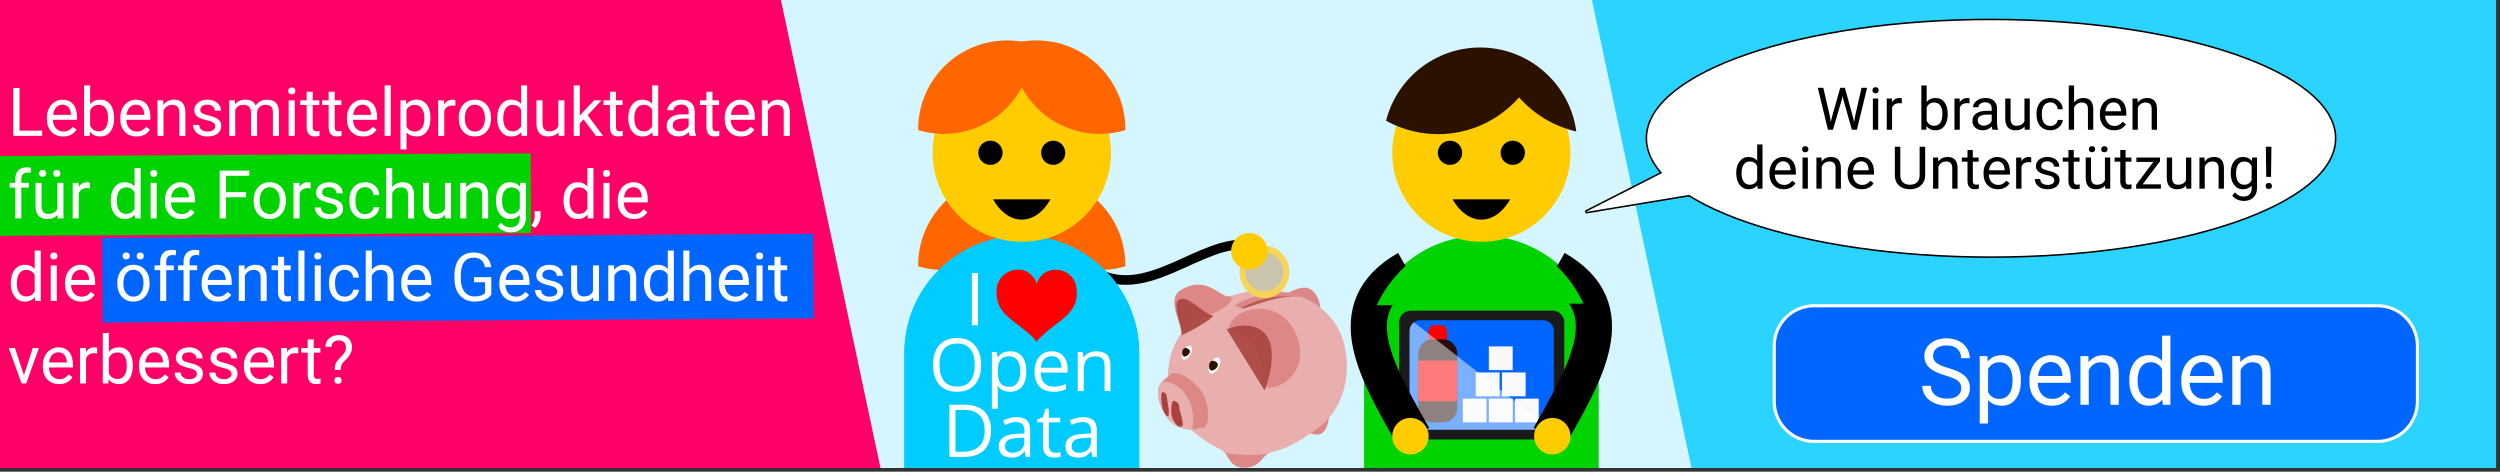 <svg width="212" height="40" viewBox="0 0 212 40" fill="none" xmlns="http://www.w3.org/2000/svg">
<rect x="0" y="0" width="212" height="40" fill="#333333" stroke="none"/>
<g clip-path="url(#clip0)">
<path d="M211.667 0H0V39.688H211.667V0Z" fill="#FF0066"/>
<path d="M211.667 0H93.067V39.688H211.667V0Z" fill="#2AD4FF"/>
<path d="M66.223 0L74.666 39.688H143.439L134.996 0H66.223Z" fill="#D5F6FF"/>
<path d="M134.453 17.98L146.328 11.928L147.342 15.842L134.453 17.98Z" fill="white" stroke="black" stroke-width="0.265"/>
<path d="M92.457 22.795C97.041 25.961 101.833 20.147 105.997 20.785" stroke="black" stroke-width="0.817"/>
<path fill-rule="evenodd" clip-rule="evenodd" d="M80.865 16.474C78.957 17.913 77.832 20.177 77.86 22.584C80.153 23.267 82.645 22.826 84.553 21.387C86.476 19.949 87.587 17.685 87.558 15.278C85.265 14.594 82.787 15.036 80.865 16.474Z" fill="#FF6600"/>
<path fill-rule="evenodd" clip-rule="evenodd" d="M92.429 16.474C94.337 17.913 95.462 20.177 95.434 22.584C93.141 23.267 90.649 22.826 88.74 21.387C86.832 19.949 85.707 17.685 85.735 15.278C88.028 14.594 90.52 15.036 92.429 16.474Z" fill="#FF6600"/>
<path fill-rule="evenodd" clip-rule="evenodd" d="M86.647 19.992C81.135 19.992 76.692 24.435 76.692 29.947V39.688H96.602V29.947C96.602 24.435 92.158 19.992 86.647 19.992Z" fill="#00CCFF"/>
<path fill-rule="evenodd" clip-rule="evenodd" d="M94.195 12.957C94.195 17.129 90.82 20.505 86.647 20.505C82.474 20.505 79.099 17.129 79.099 12.957C79.099 8.784 82.474 5.409 86.647 5.409C90.82 5.409 94.195 8.784 94.195 12.957Z" fill="#FFCC00"/>
<path fill-rule="evenodd" clip-rule="evenodd" d="M85.023 12.957C85.023 13.526 84.553 13.982 83.984 13.982C83.414 13.982 82.958 13.526 82.958 12.957C82.958 12.387 83.414 11.931 83.984 11.931C84.553 11.931 85.023 12.387 85.023 12.957Z" fill="black"/>
<path fill-rule="evenodd" clip-rule="evenodd" d="M90.335 12.957C90.335 13.526 89.88 13.982 89.31 13.982C88.74 13.982 88.285 13.526 88.285 12.957C88.285 12.387 88.74 11.931 89.31 11.931C89.88 11.931 90.335 12.387 90.335 12.957Z" fill="black"/>
<path fill-rule="evenodd" clip-rule="evenodd" d="M84.212 16.901C84.81 17.984 85.707 18.625 86.647 18.625C87.587 18.625 88.484 17.984 89.082 16.901H84.212Z" fill="black"/>
<path d="M85.166 27.582V25.959H85.28V27.582H85.166Z" fill="white"/>
<path d="M85.465 26.828C85.465 27.084 85.394 27.298 85.265 27.44C85.137 27.597 84.952 27.668 84.724 27.668C84.511 27.668 84.326 27.597 84.197 27.44C84.069 27.298 83.998 27.084 83.998 26.828C83.998 26.571 84.069 26.358 84.197 26.215C84.326 26.073 84.511 25.987 84.739 25.987C84.966 25.987 85.137 26.073 85.265 26.215C85.394 26.372 85.465 26.571 85.465 26.828ZM84.126 26.828C84.126 27.055 84.183 27.241 84.283 27.369C84.382 27.497 84.539 27.554 84.724 27.554C84.924 27.554 85.08 27.497 85.18 27.369C85.28 27.241 85.337 27.07 85.337 26.828C85.337 26.6 85.28 26.415 85.18 26.287C85.08 26.158 84.924 26.101 84.739 26.101C84.539 26.101 84.397 26.158 84.283 26.287C84.183 26.415 84.126 26.6 84.126 26.828Z" fill="white"/>
<path d="M86.319 27.668C86.134 27.668 86.006 27.597 85.921 27.454H85.906V27.554C85.906 27.611 85.921 27.668 85.921 27.725V28.195H85.807V26.429H85.892L85.921 26.6C86.006 26.472 86.134 26.415 86.319 26.415C86.49 26.415 86.604 26.472 86.69 26.571C86.775 26.685 86.832 26.842 86.832 27.041C86.832 27.241 86.775 27.397 86.69 27.497C86.604 27.611 86.476 27.668 86.319 27.668ZM86.319 27.568C86.448 27.568 86.533 27.526 86.604 27.426C86.675 27.34 86.704 27.212 86.704 27.041C86.704 26.685 86.576 26.514 86.319 26.514C86.177 26.514 86.077 26.557 86.006 26.628C85.949 26.7 85.921 26.828 85.921 27.013V27.041C85.921 27.226 85.949 27.369 86.006 27.44C86.077 27.526 86.177 27.568 86.319 27.568Z" fill="white"/>
<path d="M87.644 27.668C87.473 27.668 87.33 27.611 87.231 27.497C87.145 27.397 87.088 27.241 87.088 27.055C87.088 26.856 87.145 26.7 87.231 26.586C87.33 26.472 87.459 26.415 87.615 26.415C87.758 26.415 87.872 26.457 87.957 26.557C88.043 26.657 88.071 26.799 88.071 26.97V27.055H87.202C87.202 27.226 87.245 27.34 87.316 27.44C87.402 27.526 87.501 27.568 87.644 27.568C87.715 27.568 87.772 27.554 87.829 27.554C87.886 27.54 87.943 27.526 88.028 27.483V27.582C87.957 27.625 87.9 27.639 87.843 27.654C87.786 27.654 87.715 27.668 87.644 27.668ZM87.615 26.514C87.501 26.514 87.402 26.543 87.33 26.628C87.259 26.7 87.231 26.813 87.216 26.956H87.957C87.957 26.813 87.929 26.7 87.872 26.628C87.815 26.543 87.729 26.514 87.615 26.514Z" fill="white"/>
<path d="M89.253 27.639V26.856C89.253 26.742 89.225 26.642 89.182 26.6C89.125 26.543 89.054 26.514 88.94 26.514C88.797 26.514 88.683 26.543 88.626 26.628C88.555 26.7 88.527 26.813 88.527 26.97V27.639H88.413V26.429H88.498L88.527 26.6C88.612 26.472 88.755 26.415 88.954 26.415C89.225 26.415 89.367 26.557 89.367 26.856V27.639H89.253Z" fill="white"/>
<path d="M85.778 26.87C85.778 27.141 85.707 27.355 85.564 27.497C85.422 27.639 85.209 27.711 84.938 27.711H84.539V26.073H84.981C85.237 26.073 85.436 26.144 85.579 26.287C85.707 26.415 85.778 26.614 85.778 26.87ZM85.65 26.885C85.65 26.642 85.593 26.472 85.479 26.358C85.365 26.23 85.18 26.173 84.952 26.173H84.653V27.597H84.924C85.408 27.597 85.65 27.369 85.65 26.885Z" fill="white"/>
<path d="M86.861 27.711L86.832 27.511H86.818C86.761 27.597 86.704 27.639 86.633 27.682C86.576 27.711 86.49 27.725 86.405 27.725C86.291 27.725 86.191 27.696 86.134 27.639C86.063 27.568 86.034 27.483 86.034 27.383C86.034 27.269 86.077 27.169 86.177 27.113C86.277 27.041 86.419 27.013 86.604 26.999H86.832V26.913C86.832 26.799 86.818 26.714 86.761 26.657C86.718 26.6 86.647 26.571 86.547 26.571C86.433 26.571 86.319 26.6 86.191 26.657L86.148 26.571C86.291 26.5 86.419 26.472 86.547 26.472C86.675 26.472 86.775 26.514 86.846 26.571C86.903 26.642 86.946 26.756 86.946 26.899V27.711H86.861ZM86.419 27.625C86.547 27.625 86.647 27.582 86.718 27.511C86.789 27.44 86.832 27.34 86.832 27.212V27.084L86.618 27.098C86.448 27.113 86.334 27.127 86.262 27.184C86.191 27.226 86.148 27.298 86.148 27.383C86.148 27.468 86.177 27.526 86.22 27.568C86.262 27.611 86.334 27.625 86.419 27.625V27.625Z" fill="white"/>
<path d="M87.658 27.625C87.715 27.625 87.786 27.625 87.829 27.611V27.696C87.786 27.711 87.715 27.725 87.644 27.725C87.544 27.725 87.459 27.696 87.416 27.639C87.359 27.582 87.33 27.497 87.33 27.369V26.586H87.159V26.529L87.33 26.472L87.387 26.201H87.444V26.5H87.8V26.586H87.444V27.355C87.444 27.454 87.459 27.511 87.501 27.568C87.53 27.611 87.587 27.625 87.658 27.625Z" fill="white"/>
<path d="M88.826 27.711L88.797 27.511C88.74 27.597 88.669 27.639 88.612 27.682C88.541 27.711 88.47 27.725 88.384 27.725C88.256 27.725 88.171 27.696 88.1 27.639C88.043 27.568 88 27.483 88 27.383C88 27.269 88.057 27.169 88.156 27.113C88.256 27.041 88.398 27.013 88.584 26.999H88.811V26.913C88.811 26.799 88.783 26.714 88.74 26.657C88.698 26.6 88.612 26.571 88.513 26.571C88.398 26.571 88.285 26.6 88.171 26.657L88.128 26.571C88.256 26.5 88.384 26.472 88.513 26.472C88.655 26.472 88.755 26.514 88.811 26.571C88.883 26.642 88.911 26.756 88.911 26.899V27.711H88.826ZM88.384 27.625C88.513 27.625 88.612 27.582 88.698 27.511C88.769 27.44 88.797 27.34 88.797 27.212V27.084L88.598 27.098C88.427 27.113 88.299 27.127 88.228 27.184C88.156 27.226 88.128 27.298 88.128 27.383C88.128 27.468 88.142 27.526 88.185 27.568C88.242 27.611 88.299 27.625 88.384 27.625V27.625Z" fill="white"/>
<path d="M87.644 28.651C87.487 28.494 87.131 28.166 86.832 27.939C85.935 27.269 85.821 27.169 85.451 26.842C84.781 26.23 84.496 25.603 84.511 24.777C84.511 24.364 84.539 24.207 84.653 23.965C84.838 23.552 85.123 23.253 85.493 23.068C85.75 22.94 85.878 22.883 86.305 22.869C86.761 22.869 86.861 22.926 87.117 23.068C87.444 23.253 87.786 23.623 87.843 23.894L87.886 24.065L88 23.837C88.584 22.541 90.478 22.555 91.133 23.866C91.347 24.279 91.375 25.176 91.19 25.674C90.948 26.329 90.492 26.828 89.438 27.582C88.754 28.081 87.971 28.836 87.914 28.95C87.857 29.064 87.914 28.964 87.644 28.651Z" fill="#FF0000"/>
<path d="M82.417 27.582V23.153H82.93V27.582H82.417Z" fill="white"/>
<path d="M83.201 30.943C83.201 31.655 83.015 32.211 82.659 32.624C82.303 33.023 81.805 33.222 81.164 33.222C80.509 33.222 80.01 33.023 79.654 32.624C79.298 32.225 79.127 31.67 79.127 30.943C79.127 30.217 79.298 29.662 79.654 29.263C80.01 28.864 80.523 28.665 81.178 28.665C81.805 28.665 82.303 28.864 82.659 29.277C83.015 29.676 83.201 30.231 83.201 30.943ZM79.669 30.943C79.669 31.541 79.797 31.997 80.053 32.311C80.309 32.624 80.68 32.781 81.164 32.781C81.662 32.781 82.033 32.624 82.275 32.311C82.531 31.997 82.659 31.541 82.659 30.943C82.659 30.345 82.531 29.904 82.275 29.59C82.033 29.277 81.662 29.135 81.178 29.135C80.68 29.135 80.309 29.291 80.053 29.59C79.797 29.904 79.669 30.36 79.669 30.943Z" fill="white"/>
<path d="M85.664 33.222C85.436 33.222 85.251 33.194 85.066 33.108C84.881 33.023 84.739 32.909 84.61 32.738H84.582C84.61 32.937 84.61 33.122 84.61 33.293V34.66H84.112V29.847H84.525L84.596 30.302H84.61C84.753 30.117 84.895 29.989 85.066 29.904C85.237 29.833 85.436 29.79 85.664 29.79C86.106 29.79 86.433 29.932 86.675 30.231C86.917 30.545 87.031 30.958 87.031 31.499C87.031 32.054 86.917 32.467 86.675 32.781C86.433 33.08 86.091 33.222 85.664 33.222H85.664ZM85.593 30.217C85.251 30.217 84.995 30.302 84.853 30.502C84.696 30.687 84.625 30.986 84.61 31.385V31.499C84.61 31.969 84.696 32.31 84.853 32.51C85.009 32.709 85.251 32.809 85.593 32.809C85.892 32.809 86.106 32.695 86.277 32.453C86.433 32.225 86.519 31.912 86.519 31.499C86.519 31.086 86.433 30.773 86.277 30.545C86.106 30.331 85.878 30.217 85.593 30.217Z" fill="white"/>
<path d="M89.324 33.222C88.826 33.222 88.441 33.08 88.156 32.781C87.872 32.481 87.729 32.069 87.729 31.527C87.729 31 87.872 30.573 88.128 30.26C88.398 29.947 88.74 29.79 89.196 29.79C89.609 29.79 89.937 29.918 90.179 30.203C90.421 30.473 90.535 30.829 90.535 31.285V31.599H88.256C88.27 31.983 88.356 32.282 88.555 32.481C88.74 32.681 88.997 32.795 89.338 32.795C89.695 32.795 90.05 32.709 90.392 32.567V33.008C90.221 33.094 90.05 33.136 89.894 33.179C89.737 33.208 89.552 33.222 89.324 33.222ZM89.182 30.203C88.911 30.203 88.712 30.288 88.541 30.473C88.384 30.644 88.299 30.886 88.27 31.186H90.008C90.008 30.872 89.937 30.63 89.794 30.459C89.652 30.288 89.452 30.203 89.182 30.203Z" fill="white"/>
<path d="M93.668 33.165V31.015C93.668 30.744 93.611 30.545 93.483 30.416C93.355 30.274 93.169 30.217 92.899 30.217C92.557 30.217 92.301 30.302 92.144 30.502C91.973 30.687 91.902 30.986 91.902 31.428V33.165H91.389V29.847H91.802L91.888 30.302H91.916C92.016 30.132 92.158 30.018 92.343 29.918C92.528 29.833 92.742 29.79 92.97 29.79C93.369 29.79 93.668 29.89 93.867 30.075C94.067 30.274 94.166 30.573 94.166 31V33.165H93.668Z" fill="white"/>
<path d="M84.041 36.498C84.041 37.224 83.841 37.779 83.443 38.178C83.044 38.562 82.474 38.748 81.734 38.748H80.509V34.319H81.862C82.545 34.319 83.087 34.518 83.471 34.888C83.856 35.273 84.041 35.814 84.041 36.498ZM83.499 36.512C83.499 35.928 83.357 35.501 83.058 35.202C82.773 34.917 82.346 34.76 81.776 34.76H81.022V38.306H81.648C82.26 38.306 82.731 38.149 83.03 37.85C83.343 37.551 83.499 37.11 83.499 36.512Z" fill="white"/>
<path d="M86.989 38.748L86.889 38.278H86.861C86.704 38.491 86.533 38.619 86.376 38.705C86.205 38.776 86.006 38.804 85.75 38.804C85.422 38.804 85.166 38.719 84.981 38.562C84.796 38.392 84.696 38.15 84.696 37.836C84.696 37.167 85.237 36.811 86.305 36.782L86.875 36.754V36.554C86.875 36.298 86.818 36.099 86.704 35.985C86.59 35.857 86.419 35.785 86.163 35.785C85.892 35.785 85.579 35.871 85.223 36.042L85.08 35.657C85.237 35.572 85.422 35.501 85.607 35.458C85.807 35.401 86.006 35.372 86.191 35.372C86.59 35.372 86.889 35.458 87.074 35.643C87.273 35.814 87.359 36.099 87.359 36.483V38.748H86.989ZM85.849 38.392C86.163 38.392 86.419 38.306 86.59 38.135C86.775 37.964 86.861 37.722 86.861 37.423V37.11L86.362 37.138C85.963 37.153 85.664 37.209 85.493 37.324C85.322 37.437 85.223 37.608 85.223 37.836C85.223 38.021 85.28 38.164 85.394 38.249C85.507 38.349 85.664 38.392 85.849 38.392Z" fill="white"/>
<path d="M89.481 38.392C89.566 38.392 89.652 38.392 89.737 38.377C89.823 38.363 89.88 38.349 89.937 38.335V38.719C89.88 38.748 89.794 38.762 89.695 38.776C89.581 38.805 89.481 38.805 89.41 38.805C88.754 38.805 88.441 38.477 88.441 37.793V35.814H87.957V35.572L88.441 35.372L88.655 34.66H88.94V35.429H89.908V35.814H88.94V37.779C88.94 37.979 88.997 38.121 89.082 38.235C89.182 38.335 89.31 38.392 89.481 38.392Z" fill="white"/>
<path d="M92.642 38.748L92.543 38.278H92.514C92.343 38.491 92.187 38.619 92.016 38.705C91.859 38.776 91.645 38.804 91.403 38.804C91.076 38.804 90.82 38.719 90.62 38.562C90.435 38.392 90.35 38.15 90.35 37.836C90.35 37.167 90.891 36.811 91.959 36.782L92.514 36.754V36.554C92.514 36.298 92.457 36.099 92.343 35.985C92.244 35.857 92.058 35.785 91.816 35.785C91.532 35.785 91.218 35.871 90.876 36.042L90.72 35.657C90.891 35.572 91.062 35.501 91.261 35.458C91.446 35.401 91.645 35.372 91.845 35.372C92.244 35.372 92.528 35.458 92.728 35.643C92.913 35.814 93.013 36.099 93.013 36.483V38.748H92.642ZM91.503 38.392C91.816 38.392 92.058 38.306 92.244 38.135C92.415 37.964 92.514 37.722 92.514 37.423V37.11L92.001 37.138C91.603 37.153 91.318 37.209 91.133 37.324C90.962 37.437 90.876 37.608 90.876 37.836C90.876 38.021 90.933 38.164 91.033 38.249C91.147 38.349 91.304 38.392 91.503 38.392Z" fill="white"/>
<path fill-rule="evenodd" clip-rule="evenodd" d="M86.647 19.992C81.135 19.992 76.692 24.435 76.692 29.947V39.688H96.602V29.947C96.602 24.435 92.158 19.992 86.647 19.992Z" fill="#00CCFF"/>
<path fill-rule="evenodd" clip-rule="evenodd" d="M94.195 12.957C94.195 17.129 90.82 20.505 86.647 20.505C82.474 20.505 79.099 17.129 79.099 12.957C79.099 8.784 82.474 5.409 86.647 5.409C90.82 5.409 94.195 8.784 94.195 12.957Z" fill="#FFCC00"/>
<path fill-rule="evenodd" clip-rule="evenodd" d="M85.023 12.957C85.023 13.526 84.553 13.982 83.984 13.982C83.414 13.982 82.958 13.526 82.958 12.957C82.958 12.387 83.414 11.931 83.984 11.931C84.553 11.931 85.023 12.387 85.023 12.957Z" fill="black"/>
<path fill-rule="evenodd" clip-rule="evenodd" d="M90.335 12.957C90.335 13.526 89.88 13.982 89.31 13.982C88.74 13.982 88.285 13.526 88.285 12.957C88.285 12.387 88.74 11.931 89.31 11.931C89.88 11.931 90.335 12.387 90.335 12.957Z" fill="black"/>
<path fill-rule="evenodd" clip-rule="evenodd" d="M84.212 16.901C84.81 17.984 85.707 18.625 86.647 18.625C87.587 18.625 88.484 17.984 89.082 16.901H84.212Z" fill="black"/>
<path d="M82.417 27.582V23.153H82.93V27.582H82.417Z" fill="white"/>
<path d="M83.201 30.943C83.201 31.655 83.015 32.211 82.659 32.624C82.303 33.023 81.805 33.222 81.164 33.222C80.509 33.222 80.01 33.023 79.654 32.624C79.298 32.225 79.127 31.67 79.127 30.943C79.127 30.217 79.298 29.662 79.654 29.263C80.01 28.864 80.523 28.665 81.178 28.665C81.805 28.665 82.303 28.864 82.659 29.277C83.015 29.676 83.201 30.231 83.201 30.943ZM79.669 30.943C79.669 31.541 79.797 31.997 80.053 32.311C80.309 32.624 80.68 32.781 81.164 32.781C81.662 32.781 82.033 32.624 82.275 32.311C82.531 31.997 82.659 31.541 82.659 30.943C82.659 30.345 82.531 29.904 82.275 29.59C82.033 29.277 81.662 29.135 81.178 29.135C80.68 29.135 80.309 29.291 80.053 29.59C79.797 29.904 79.669 30.36 79.669 30.943Z" fill="white"/>
<path d="M85.664 33.222C85.436 33.222 85.251 33.194 85.066 33.108C84.881 33.023 84.739 32.909 84.61 32.738H84.582C84.61 32.937 84.61 33.122 84.61 33.293V34.66H84.112V29.847H84.525L84.596 30.302H84.61C84.753 30.117 84.895 29.989 85.066 29.904C85.237 29.833 85.436 29.79 85.664 29.79C86.106 29.79 86.433 29.932 86.675 30.231C86.917 30.545 87.031 30.958 87.031 31.499C87.031 32.054 86.917 32.467 86.675 32.781C86.433 33.08 86.091 33.222 85.664 33.222H85.664ZM85.593 30.217C85.251 30.217 84.995 30.302 84.853 30.502C84.696 30.687 84.625 30.986 84.61 31.385V31.499C84.61 31.969 84.696 32.31 84.853 32.51C85.009 32.709 85.251 32.809 85.593 32.809C85.892 32.809 86.106 32.695 86.277 32.453C86.433 32.225 86.519 31.912 86.519 31.499C86.519 31.086 86.433 30.773 86.277 30.545C86.106 30.331 85.878 30.217 85.593 30.217Z" fill="white"/>
<path d="M89.324 33.222C88.826 33.222 88.441 33.08 88.156 32.781C87.872 32.481 87.729 32.069 87.729 31.527C87.729 31 87.872 30.573 88.128 30.26C88.398 29.947 88.74 29.79 89.196 29.79C89.609 29.79 89.937 29.918 90.179 30.203C90.421 30.473 90.535 30.829 90.535 31.285V31.599H88.256C88.27 31.983 88.356 32.282 88.555 32.481C88.74 32.681 88.997 32.795 89.338 32.795C89.695 32.795 90.05 32.709 90.392 32.567V33.008C90.221 33.094 90.05 33.136 89.894 33.179C89.737 33.208 89.552 33.222 89.324 33.222ZM89.182 30.203C88.911 30.203 88.712 30.288 88.541 30.473C88.384 30.644 88.299 30.886 88.27 31.186H90.008C90.008 30.872 89.937 30.63 89.794 30.459C89.652 30.288 89.452 30.203 89.182 30.203Z" fill="white"/>
<path d="M93.668 33.165V31.015C93.668 30.744 93.611 30.545 93.483 30.416C93.355 30.274 93.169 30.217 92.899 30.217C92.557 30.217 92.301 30.302 92.144 30.502C91.973 30.687 91.902 30.986 91.902 31.428V33.165H91.389V29.847H91.802L91.888 30.302H91.916C92.016 30.132 92.158 30.018 92.343 29.918C92.528 29.833 92.742 29.79 92.97 29.79C93.369 29.79 93.668 29.89 93.867 30.075C94.067 30.274 94.166 30.573 94.166 31V33.165H93.668Z" fill="white"/>
<path d="M84.041 36.498C84.041 37.224 83.841 37.779 83.443 38.178C83.044 38.562 82.474 38.748 81.734 38.748H80.509V34.319H81.862C82.545 34.319 83.087 34.518 83.471 34.888C83.856 35.273 84.041 35.814 84.041 36.498ZM83.499 36.512C83.499 35.928 83.357 35.501 83.058 35.202C82.773 34.917 82.346 34.76 81.776 34.76H81.022V38.306H81.648C82.26 38.306 82.731 38.149 83.03 37.85C83.343 37.551 83.499 37.11 83.499 36.512Z" fill="white"/>
<path d="M86.989 38.748L86.889 38.278H86.861C86.704 38.491 86.533 38.619 86.376 38.705C86.205 38.776 86.006 38.804 85.75 38.804C85.422 38.804 85.166 38.719 84.981 38.562C84.796 38.392 84.696 38.15 84.696 37.836C84.696 37.167 85.237 36.811 86.305 36.782L86.875 36.754V36.554C86.875 36.298 86.818 36.099 86.704 35.985C86.59 35.857 86.419 35.785 86.163 35.785C85.892 35.785 85.579 35.871 85.223 36.042L85.08 35.657C85.237 35.572 85.422 35.501 85.607 35.458C85.807 35.401 86.006 35.372 86.191 35.372C86.59 35.372 86.889 35.458 87.074 35.643C87.273 35.814 87.359 36.099 87.359 36.483V38.748H86.989ZM85.849 38.392C86.163 38.392 86.419 38.306 86.59 38.135C86.775 37.964 86.861 37.722 86.861 37.423V37.11L86.362 37.138C85.963 37.153 85.664 37.209 85.493 37.324C85.322 37.437 85.223 37.608 85.223 37.836C85.223 38.021 85.28 38.164 85.394 38.249C85.507 38.349 85.664 38.392 85.849 38.392Z" fill="white"/>
<path d="M89.481 38.392C89.566 38.392 89.652 38.392 89.737 38.377C89.823 38.363 89.88 38.349 89.937 38.335V38.719C89.88 38.748 89.794 38.762 89.695 38.776C89.581 38.805 89.481 38.805 89.41 38.805C88.754 38.805 88.441 38.477 88.441 37.793V35.814H87.957V35.572L88.441 35.372L88.655 34.66H88.94V35.429H89.908V35.814H88.94V37.779C88.94 37.979 88.997 38.121 89.082 38.235C89.182 38.335 89.31 38.392 89.481 38.392Z" fill="white"/>
<path d="M92.642 38.748L92.543 38.278H92.514C92.343 38.491 92.187 38.619 92.016 38.705C91.859 38.776 91.645 38.804 91.403 38.804C91.076 38.804 90.82 38.719 90.62 38.562C90.435 38.392 90.35 38.15 90.35 37.836C90.35 37.167 90.891 36.811 91.959 36.782L92.514 36.754V36.554C92.514 36.298 92.457 36.099 92.343 35.985C92.244 35.857 92.058 35.785 91.816 35.785C91.532 35.785 91.218 35.871 90.876 36.042L90.72 35.657C90.891 35.572 91.062 35.501 91.261 35.458C91.446 35.401 91.645 35.372 91.845 35.372C92.244 35.372 92.528 35.458 92.728 35.643C92.913 35.814 93.013 36.099 93.013 36.483V38.748H92.642ZM91.503 38.392C91.816 38.392 92.058 38.306 92.244 38.135C92.415 37.964 92.514 37.722 92.514 37.423V37.11L92.001 37.138C91.603 37.153 91.318 37.209 91.133 37.324C90.962 37.437 90.876 37.608 90.876 37.836C90.876 38.021 90.933 38.164 91.033 38.249C91.147 38.349 91.304 38.392 91.503 38.392Z" fill="white"/>
<path d="M87.644 28.651C87.487 28.494 87.131 28.166 86.832 27.939C85.935 27.269 85.821 27.169 85.451 26.842C84.781 26.23 84.496 25.603 84.511 24.777C84.511 24.364 84.539 24.207 84.653 23.965C84.838 23.552 85.123 23.253 85.493 23.068C85.75 22.94 85.878 22.883 86.305 22.869C86.761 22.869 86.861 22.926 87.117 23.068C87.444 23.253 87.786 23.623 87.843 23.894L87.886 24.065L88 23.837C88.584 22.541 90.478 22.555 91.133 23.866C91.347 24.279 91.375 25.176 91.19 25.674C90.948 26.329 90.492 26.828 89.438 27.582C88.754 28.081 87.971 28.836 87.914 28.95C87.857 29.064 87.914 28.964 87.644 28.651Z" fill="#FF0000"/>
<path fill-rule="evenodd" clip-rule="evenodd" d="M80.865 4.939C78.957 6.377 77.832 8.642 77.86 11.034C80.153 11.732 82.645 11.276 84.553 9.852C86.476 8.4 87.587 6.135 87.558 3.743C85.265 3.059 82.787 3.501 80.865 4.939Z" fill="#FF6600"/>
<path fill-rule="evenodd" clip-rule="evenodd" d="M92.429 4.939C94.337 6.377 95.462 8.642 95.434 11.034C93.141 11.732 90.649 11.276 88.74 9.852C86.832 8.4 85.707 6.135 85.735 3.743C88.028 3.059 90.52 3.501 92.429 4.939Z" fill="#FF6600"/>
<path fill-rule="evenodd" clip-rule="evenodd" d="M87.14 21.936C87.128 21.936 87.117 21.937 87.105 21.937C87.096 21.937 87.088 21.936 87.079 21.936C87.088 21.936 87.096 21.937 87.105 21.937C87.117 21.937 87.128 21.937 87.14 21.936Z" fill="#803300"/>
<path fill-rule="evenodd" clip-rule="evenodd" d="M112.705 35.191C112.705 35.191 112.715 36.415 112.014 36.78C111.514 37.041 110.455 36.493 110.455 36.493L112.705 35.191Z" fill="#DE8787"/>
<path fill-rule="evenodd" clip-rule="evenodd" d="M110.948 24.444C111.674 24.689 112.035 25.834 111.967 26.328L108.771 25.03C109.245 24.89 110.218 24.199 110.948 24.444Z" fill="#DE8787"/>
<path fill-rule="evenodd" clip-rule="evenodd" d="M103.777 38.285C104.183 38.64 104.3 39.707 105.577 39.667C106.854 39.627 107.054 38.663 107.614 38.41C108.15 38.169 103.364 37.924 103.777 38.285Z" fill="#DE8787"/>
<path fill-rule="evenodd" clip-rule="evenodd" d="M107.35 24.602C106.253 24.603 105.149 24.807 104.127 25.184C101.225 26.253 99.653 28.64 99.27 30.179C97.831 35.961 103.364 37.924 103.777 38.285C104.183 38.64 107.054 38.663 107.614 38.41C108.15 38.169 109.122 38.324 111.94 36.151C114.744 33.988 114.823 29.302 112.917 27.025C112.2 26.168 111.401 25.598 110.427 25.203C110.316 25.179 110.159 25.17 110.077 25.166C110.047 25.116 110.011 25.072 109.956 25.019C109.124 24.736 108.239 24.602 107.35 24.602Z" fill="#E9AFAF"/>
<path fill-rule="evenodd" clip-rule="evenodd" d="M107.529 32.858C108.722 32.986 111.157 31.434 109.901 28.337C108.645 25.239 104.756 25.912 104.208 27.695C104.104 28.032 105.808 28.388 106.524 29.76C107.241 31.132 106.946 32.795 107.529 32.858Z" fill="#DE8787"/>
<path fill-rule="evenodd" clip-rule="evenodd" d="M125.613 19.992C120.102 19.992 115.673 24.435 115.673 29.947V39.688H135.568V29.947C135.568 24.435 131.139 19.992 125.613 19.992Z" fill="#00D400"/>
<path fill-rule="evenodd" clip-rule="evenodd" d="M119.646 26.343H131.651C132.207 26.343 132.648 26.785 132.648 27.326V36.27C132.648 36.825 132.207 37.267 131.651 37.267H119.646C119.09 37.267 118.649 36.825 118.649 36.27V27.326C118.649 26.785 119.09 26.343 119.646 26.343Z" fill="#1A1A1A"/>
<path fill-rule="evenodd" clip-rule="evenodd" d="M120.429 27.155H130.854C131.352 27.155 131.765 27.554 131.765 28.067V35.543C131.765 36.042 131.352 36.441 130.854 36.441H120.429C119.931 36.441 119.532 36.042 119.532 35.543V28.067C119.532 27.554 119.931 27.155 120.429 27.155Z" fill="#0066FF"/>
<path fill-rule="evenodd" clip-rule="evenodd" d="M126.254 29.377H128.276V31.385H126.254V29.377Z" fill="#F9F9F9"/>
<path fill-rule="evenodd" clip-rule="evenodd" d="M124.046 33.806H126.054V35.814H124.046V33.806Z" fill="#F9F9F9"/>
<path fill-rule="evenodd" clip-rule="evenodd" d="M126.254 33.806H128.276V35.814H126.254V33.806Z" fill="#F9F9F9"/>
<path fill-rule="evenodd" clip-rule="evenodd" d="M128.475 33.806H130.483V35.814H128.475V33.806Z" fill="#F9F9F9"/>
<path fill-rule="evenodd" clip-rule="evenodd" d="M125.143 31.584H127.165V33.606H125.143V31.584Z" fill="#F9F9F9"/>
<path fill-rule="evenodd" clip-rule="evenodd" d="M127.365 31.584H129.373V33.606H127.365V31.584Z" fill="#F9F9F9"/>
<path fill-rule="evenodd" clip-rule="evenodd" d="M121.711 27.554H122.124C122.451 27.554 122.708 27.81 122.708 28.138V30.345C122.708 30.673 122.451 30.929 122.124 30.929H121.711C121.383 30.929 121.127 30.673 121.127 30.345V28.138C121.127 27.81 121.383 27.554 121.711 27.554Z" fill="#FF0000"/>
<path fill-rule="evenodd" clip-rule="evenodd" d="M121.469 28.779H122.366C123.035 28.779 123.576 29.32 123.576 29.989V34.603C123.576 35.273 123.035 35.814 122.366 35.814H121.469C120.799 35.814 120.272 35.273 120.272 34.603V29.989C120.272 29.32 120.799 28.779 121.469 28.779Z" fill="#280B0B"/>
<path fill-rule="evenodd" clip-rule="evenodd" d="M120.272 30.573V34.02H123.576V30.573H120.272Z" fill="#FF0000"/>
<path fill-rule="evenodd" clip-rule="evenodd" d="M119.902 27.326C119.674 27.497 119.532 27.753 119.532 28.067V35.543C119.532 36.042 119.931 36.441 120.429 36.441H130.854C131.053 36.441 131.224 36.383 131.366 36.284L119.902 27.326Z" fill="white" fill-opacity="0.483"/>
<path d="M119.318 22.783C113.38 26.158 116.84 31.641 119.845 37.024" stroke="black" stroke-width="3.068"/>
<path fill-rule="evenodd" clip-rule="evenodd" d="M120.814 36.028C120.287 35.358 119.318 35.244 118.649 35.771C117.98 36.312 117.866 37.281 118.393 37.95C118.92 38.619 119.888 38.733 120.557 38.206C121.227 37.679 121.341 36.697 120.814 36.028Z" fill="#FFCC00"/>
<path d="M131.922 22.783C137.86 26.158 134.4 31.641 131.395 37.024" stroke="black" stroke-width="3.068"/>
<path fill-rule="evenodd" clip-rule="evenodd" d="M130.426 36.028C130.953 35.358 131.922 35.244 132.591 35.771C133.26 36.312 133.374 37.281 132.847 37.95C132.321 38.619 131.352 38.733 130.683 38.206C130.013 37.679 129.9 36.697 130.426 36.028Z" fill="#FFCC00"/>
<path fill-rule="evenodd" clip-rule="evenodd" d="M125.627 20.035C121.625 20.035 118.336 22.498 116.741 25.888L134.286 25.745C132.705 22.37 129.615 20.035 125.627 20.035Z" fill="#00D400"/>
<path fill-rule="evenodd" clip-rule="evenodd" d="M133.175 12.957C133.175 17.129 129.786 20.505 125.613 20.505C121.454 20.505 118.065 17.129 118.065 12.957C118.065 8.784 121.454 5.409 125.613 5.409C129.786 5.409 133.175 8.784 133.175 12.957Z" fill="#FFCC00"/>
<path fill-rule="evenodd" clip-rule="evenodd" d="M123.178 16.901C123.79 17.984 124.673 18.625 125.613 18.625C126.567 18.625 127.45 17.984 128.062 16.901H123.178Z" fill="black"/>
<path fill-rule="evenodd" clip-rule="evenodd" d="M125.513 4.027C129.629 4.027 133.118 7.075 133.673 11.148C131.794 10.721 130.099 9.71 128.817 8.257C127.08 10.237 124.588 11.376 121.953 11.376C120.415 11.376 118.891 10.991 117.538 10.237C118.464 6.591 121.754 4.027 125.513 4.027Z" fill="#2B1100"/>
<path fill-rule="evenodd" clip-rule="evenodd" d="M123.989 12.957C123.989 13.526 123.534 13.982 122.964 13.982C122.394 13.982 121.924 13.526 121.924 12.957C121.924 12.387 122.394 11.931 122.964 11.931C123.534 11.931 123.989 12.387 123.989 12.957Z" fill="black"/>
<path fill-rule="evenodd" clip-rule="evenodd" d="M129.316 12.957C129.316 13.526 128.846 13.982 128.276 13.982C127.706 13.982 127.251 13.526 127.251 12.957C127.251 12.387 127.706 11.931 128.276 11.931C128.846 11.931 129.316 12.387 129.316 12.957Z" fill="black"/>
<path fill-rule="evenodd" clip-rule="evenodd" d="M102.82 26.588C103.498 26.351 104.833 25.548 104.319 25.118C103.55 25.382 102.333 23.182 100.077 24.635C98.781 25.469 100.506 27.806 100.072 28.418C100.675 27.413 101.055 27.203 102.82 26.588H102.82Z" fill="#DE8787"/>
<path fill-rule="evenodd" clip-rule="evenodd" d="M99.326 31.658C98.993 32.102 98.238 32.3 98.196 33.248C98.154 34.211 98.96 35.94 100.136 36.276C101.308 36.611 101.433 36.234 102.033 36.262C102.619 36.289 102.661 33.932 101.615 32.83C100.575 31.735 99.815 31.56 99.326 31.658V31.658Z" fill="#DE8787"/>
<path d="M98.58 32.338C98.377 32.551 98.215 32.824 98.196 33.249C98.154 34.212 98.96 35.942 100.136 36.278C100.573 36.403 100.864 36.428 101.089 36.413C101.149 36.143 101.182 35.86 101.182 35.568C101.182 33.804 100.021 32.372 98.58 32.338L98.58 32.338Z" fill="#E9AFAF"/>
<path opacity="0.9" fill-rule="evenodd" clip-rule="evenodd" d="M104.024 27.93C104.024 27.93 105.892 27.082 107.101 28.127C108.7 29.508 107.24 33.119 107.24 33.119L104.024 27.93Z" fill="#A8443F"/>
<path opacity="0.9" fill-rule="evenodd" clip-rule="evenodd" d="M102.8 26.746C101.833 26.489 100.61 24.832 99.9 25.483C99.375 25.964 100.472 28.167 100.176 28.423C99.88 28.68 103.275 26.877 102.8 26.746Z" fill="#A8443E"/>
<path opacity="0.95" fill-rule="evenodd" clip-rule="evenodd" d="M98.538 33.291C98.412 33.408 98.482 34.323 98.6 34.685C98.719 35.048 98.966 35.359 99.047 35.3C99.124 35.244 99.144 34.771 99.062 34.407C98.978 34.037 98.954 33.401 98.839 33.36C98.726 33.319 98.661 33.177 98.539 33.291L98.538 33.291ZM99.46 34.022C99.33 34.111 99.299 34.74 99.34 35.111C99.394 35.522 99.706 36.094 99.989 36.165C100.273 36.234 100.338 36.144 100.275 35.732C100.212 35.321 100.045 34.909 100.017 34.644C99.989 34.379 100.009 34.266 99.836 34.142C99.662 34.017 99.589 33.934 99.46 34.022Z" fill="#A73C39"/>
<path fill-rule="evenodd" clip-rule="evenodd" d="M108.636 24.802C107.054 24.807 105.482 25.402 104.721 25.872C104.756 25.998 105.325 26.164 105.483 26.154C107.093 25.654 108.563 25.034 110.08 25.168C110.047 25.087 109.946 25.003 109.815 24.922C109.43 24.838 109.032 24.801 108.636 24.802Z" fill="#DE8787"/>
<path opacity="0.75" fill-rule="evenodd" clip-rule="evenodd" d="M108.97 25.123C107.652 25.134 106.42 25.513 105.217 26.111C105.328 26.14 105.428 26.157 105.482 26.154C106.934 25.703 108.272 25.154 109.634 25.15C109.41 25.13 109.188 25.121 108.97 25.123V25.123Z" fill="#AA4B45"/>
<path d="M100.333 30.482C100.5 30.571 100.774 30.386 100.944 30.067C101.115 29.748 101.118 29.418 100.95 29.328C100.783 29.239 100.509 29.424 100.339 29.743C100.168 30.061 100.165 30.392 100.333 30.482Z" fill="white"/>
<path d="M100.897 29.878C100.847 30.08 100.54 30.309 100.373 30.219C100.206 30.13 100.212 29.738 100.357 29.583C100.44 29.493 100.556 29.476 100.723 29.566C100.89 29.655 100.925 29.762 100.897 29.878L100.897 29.878Z" fill="#2B1100"/>
<path d="M102.627 31.66C102.818 31.762 103.13 31.551 103.324 31.188C103.519 30.825 103.522 30.448 103.331 30.346C103.141 30.244 102.829 30.455 102.634 30.818C102.44 31.181 102.437 31.558 102.627 31.66Z" fill="white"/>
<path d="M103.265 31.008C103.208 31.239 102.858 31.5 102.668 31.398C102.477 31.296 102.485 30.85 102.649 30.673C102.744 30.571 102.876 30.551 103.067 30.653C103.257 30.755 103.297 30.877 103.265 31.008L103.265 31.008Z" fill="#2B1100"/>
<path d="M107.224 25.285C108.389 25.285 109.333 24.292 109.333 23.067C109.333 21.842 108.389 20.849 107.224 20.849C106.06 20.849 105.116 21.842 105.116 23.067C105.116 24.292 106.06 25.285 107.224 25.285Z" fill="#F5D558"/>
<path d="M107.224 24.684C108.118 24.684 108.842 23.96 108.842 23.067C108.842 22.174 108.118 21.45 107.224 21.45C106.331 21.45 105.607 22.174 105.607 23.067C105.607 23.96 106.331 24.684 107.224 24.684Z" fill="#CBC4AC"/>
<path d="M105.944 22.843C106.797 22.843 107.488 22.152 107.488 21.299C107.488 20.446 106.797 19.755 105.944 19.755C105.092 19.755 104.4 20.446 104.4 21.299C104.4 22.152 105.092 22.843 105.944 22.843Z" fill="#FFCC00"/>
<path d="M68.954 19.826L8.662 20.178L8.708 27.351L69 27L68.954 19.826Z" fill="#0066FF"/>
<path d="M45 13L-0.035 13.236L3.34129e-06 20L45.035 19.764L45 13Z" fill="#00D400"/>
<path d="M1.657 11.082H3.577V11.52H1.119V7.467H1.657V11.082ZM5.356 11.575C4.947 11.575 4.615 11.441 4.359 11.174C4.103 10.905 3.975 10.546 3.975 10.097V10.003C3.975 9.704 4.032 9.438 4.145 9.204C4.26 8.968 4.419 8.785 4.624 8.653C4.829 8.519 5.052 8.452 5.291 8.452C5.683 8.452 5.987 8.581 6.204 8.839C6.421 9.097 6.53 9.466 6.53 9.947V10.161H4.49C4.497 10.458 4.584 10.698 4.749 10.882C4.916 11.064 5.127 11.155 5.383 11.155C5.565 11.155 5.719 11.118 5.845 11.043C5.972 10.969 6.082 10.871 6.177 10.748L6.491 10.993C6.239 11.381 5.86 11.575 5.356 11.575ZM5.291 8.875C5.084 8.875 4.909 8.951 4.768 9.104C4.627 9.254 4.54 9.465 4.507 9.738H6.015V9.699C6 9.438 5.93 9.235 5.804 9.093C5.677 8.948 5.507 8.875 5.291 8.875ZM9.678 10.047C9.678 10.507 9.572 10.877 9.361 11.158C9.149 11.436 8.865 11.575 8.509 11.575C8.129 11.575 7.834 11.441 7.627 11.172L7.602 11.52H7.128V7.244H7.643V8.839C7.851 8.581 8.138 8.452 8.503 8.452C8.869 8.452 9.156 8.591 9.363 8.867C9.573 9.144 9.678 9.522 9.678 10.003V10.047ZM9.163 9.989C9.163 9.638 9.095 9.367 8.96 9.176C8.824 8.985 8.629 8.889 8.375 8.889C8.036 8.889 7.792 9.047 7.643 9.362V10.665C7.801 10.98 8.047 11.138 8.381 11.138C8.628 11.138 8.82 11.043 8.957 10.851C9.094 10.66 9.163 10.373 9.163 9.989ZM11.579 11.575C11.171 11.575 10.838 11.441 10.582 11.174C10.326 10.905 10.198 10.546 10.198 10.097V10.003C10.198 9.704 10.255 9.438 10.368 9.204C10.483 8.968 10.643 8.785 10.847 8.653C11.053 8.519 11.275 8.452 11.515 8.452C11.906 8.452 12.21 8.581 12.428 8.839C12.645 9.097 12.753 9.466 12.753 9.947V10.161H10.713C10.721 10.458 10.807 10.698 10.972 10.882C11.139 11.064 11.351 11.155 11.607 11.155C11.788 11.155 11.942 11.118 12.069 11.043C12.195 10.969 12.305 10.871 12.4 10.748L12.714 10.993C12.462 11.381 12.083 11.575 11.579 11.575ZM11.515 8.875C11.307 8.875 11.133 8.951 10.992 9.104C10.851 9.254 10.763 9.465 10.73 9.738H12.238V9.699C12.223 9.438 12.153 9.235 12.027 9.093C11.901 8.948 11.73 8.875 11.515 8.875ZM13.839 8.508L13.855 8.887C14.085 8.597 14.386 8.452 14.757 8.452C15.394 8.452 15.715 8.811 15.72 9.529V11.52H15.205V9.527C15.203 9.31 15.153 9.149 15.055 9.045C14.959 8.941 14.807 8.889 14.601 8.889C14.434 8.889 14.288 8.934 14.162 9.023C14.035 9.112 13.937 9.229 13.867 9.374V11.52H13.352V8.508H13.839ZM18.25 10.721C18.25 10.582 18.197 10.474 18.091 10.398C17.988 10.32 17.805 10.253 17.543 10.197C17.283 10.142 17.076 10.075 16.922 9.997C16.77 9.919 16.657 9.826 16.583 9.719C16.511 9.611 16.474 9.483 16.474 9.335C16.474 9.088 16.578 8.879 16.786 8.708C16.996 8.538 17.263 8.452 17.588 8.452C17.929 8.452 18.206 8.541 18.417 8.717C18.631 8.893 18.737 9.118 18.737 9.393H18.22C18.22 9.252 18.159 9.131 18.039 9.028C17.92 8.926 17.77 8.875 17.588 8.875C17.4 8.875 17.254 8.916 17.148 8.998C17.042 9.08 16.989 9.186 16.989 9.318C16.989 9.442 17.038 9.536 17.137 9.599C17.235 9.662 17.412 9.722 17.668 9.78C17.926 9.837 18.135 9.906 18.295 9.986C18.454 10.066 18.572 10.162 18.648 10.275C18.726 10.387 18.765 10.523 18.765 10.684C18.765 10.954 18.657 11.17 18.442 11.333C18.227 11.494 17.948 11.575 17.604 11.575C17.363 11.575 17.15 11.533 16.964 11.447C16.779 11.362 16.633 11.243 16.527 11.091C16.423 10.937 16.371 10.771 16.371 10.593H16.886C16.896 10.765 16.964 10.902 17.092 11.005C17.222 11.105 17.393 11.155 17.604 11.155C17.799 11.155 17.955 11.116 18.072 11.038C18.191 10.958 18.25 10.852 18.25 10.721ZM19.92 8.508L19.934 8.842C20.155 8.582 20.453 8.452 20.827 8.452C21.248 8.452 21.535 8.614 21.687 8.937C21.788 8.792 21.917 8.675 22.077 8.586C22.238 8.497 22.429 8.452 22.648 8.452C23.308 8.452 23.644 8.802 23.655 9.502V11.52H23.14V9.532C23.14 9.317 23.091 9.157 22.993 9.051C22.894 8.943 22.729 8.889 22.497 8.889C22.306 8.889 22.148 8.947 22.021 9.062C21.895 9.175 21.822 9.328 21.802 9.521V11.52H21.284V9.546C21.284 9.108 21.07 8.889 20.641 8.889C20.303 8.889 20.072 9.033 19.948 9.321V11.52H19.433V8.508H19.92ZM24.994 11.52H24.479V8.508H24.994V11.52ZM24.437 7.709C24.437 7.626 24.462 7.555 24.512 7.498C24.564 7.44 24.64 7.411 24.741 7.411C24.841 7.411 24.917 7.44 24.969 7.498C25.021 7.555 25.047 7.626 25.047 7.709C25.047 7.793 25.021 7.862 24.969 7.918C24.917 7.974 24.841 8.002 24.741 8.002C24.64 8.002 24.564 7.974 24.512 7.918C24.462 7.862 24.437 7.793 24.437 7.709ZM26.519 7.779V8.508H27.081V8.906H26.519V10.774C26.519 10.894 26.544 10.985 26.594 11.046C26.644 11.106 26.73 11.135 26.85 11.135C26.91 11.135 26.991 11.124 27.095 11.102V11.52C26.96 11.557 26.828 11.575 26.7 11.575C26.47 11.575 26.296 11.506 26.179 11.366C26.062 11.227 26.004 11.03 26.004 10.774V8.906H25.456V8.508H26.004V7.779H26.519ZM28.384 7.779V8.508H28.946V8.906H28.384V10.774C28.384 10.894 28.409 10.985 28.459 11.046C28.509 11.106 28.594 11.135 28.715 11.135C28.774 11.135 28.856 11.124 28.96 11.102V11.52C28.824 11.557 28.693 11.575 28.565 11.575C28.335 11.575 28.161 11.506 28.044 11.366C27.927 11.227 27.869 11.03 27.869 10.774V8.906H27.32V8.508H27.869V7.779H28.384ZM30.799 11.575C30.391 11.575 30.059 11.441 29.803 11.174C29.547 10.905 29.419 10.546 29.419 10.097V10.003C29.419 9.704 29.476 9.438 29.589 9.204C29.704 8.968 29.863 8.785 30.068 8.653C30.273 8.519 30.496 8.452 30.735 8.452C31.127 8.452 31.431 8.581 31.648 8.839C31.866 9.097 31.974 9.466 31.974 9.947V10.161H29.934C29.941 10.458 30.028 10.698 30.193 10.882C30.36 11.064 30.571 11.155 30.827 11.155C31.009 11.155 31.163 11.118 31.289 11.043C31.416 10.969 31.526 10.871 31.621 10.748L31.935 10.993C31.683 11.381 31.304 11.575 30.799 11.575ZM30.735 8.875C30.528 8.875 30.353 8.951 30.212 9.104C30.071 9.254 29.984 9.465 29.951 9.738H31.459V9.699C31.444 9.438 31.374 9.235 31.248 9.093C31.122 8.948 30.951 8.875 30.735 8.875ZM33.132 11.52H32.617V7.244H33.132V11.52ZM36.502 10.047C36.502 10.505 36.398 10.875 36.188 11.155C35.978 11.435 35.694 11.575 35.336 11.575C34.971 11.575 34.683 11.459 34.473 11.227V12.677H33.959V8.508H34.429L34.454 8.842C34.664 8.582 34.955 8.452 35.328 8.452C35.69 8.452 35.975 8.589 36.185 8.862C36.397 9.134 36.502 9.514 36.502 10V10.047ZM35.987 9.989C35.987 9.649 35.915 9.381 35.77 9.184C35.626 8.988 35.427 8.889 35.175 8.889C34.863 8.889 34.629 9.028 34.473 9.304V10.743C34.627 11.018 34.863 11.155 35.18 11.155C35.427 11.155 35.623 11.057 35.768 10.863C35.914 10.666 35.987 10.375 35.987 9.989ZM38.615 8.97C38.537 8.957 38.452 8.951 38.361 8.951C38.024 8.951 37.795 9.094 37.674 9.382V11.52H37.159V8.508H37.66L37.669 8.856C37.837 8.587 38.077 8.452 38.387 8.452C38.487 8.452 38.563 8.465 38.615 8.491V8.97ZM38.899 9.986C38.899 9.691 38.956 9.426 39.071 9.19C39.188 8.954 39.349 8.772 39.556 8.644C39.763 8.516 40 8.452 40.265 8.452C40.675 8.452 41.007 8.594 41.259 8.878C41.513 9.162 41.64 9.54 41.64 10.011V10.047C41.64 10.34 41.584 10.604 41.47 10.838C41.359 11.069 41.199 11.25 40.989 11.38C40.781 11.51 40.542 11.575 40.271 11.575C39.863 11.575 39.531 11.433 39.277 11.149C39.025 10.865 38.899 10.49 38.899 10.022V9.986ZM39.416 10.047C39.416 10.381 39.493 10.649 39.647 10.851C39.803 11.054 40.011 11.155 40.271 11.155C40.532 11.155 40.74 11.053 40.894 10.849C41.048 10.643 41.125 10.355 41.125 9.986C41.125 9.656 41.046 9.388 40.889 9.184C40.733 8.978 40.525 8.875 40.265 8.875C40.011 8.875 39.806 8.977 39.65 9.179C39.494 9.381 39.416 9.671 39.416 10.047ZM42.161 9.989C42.161 9.527 42.27 9.156 42.489 8.875C42.708 8.593 42.995 8.452 43.349 8.452C43.702 8.452 43.981 8.573 44.187 8.814V7.244H44.702V11.52H44.228L44.203 11.197C43.998 11.449 43.711 11.575 43.343 11.575C42.995 11.575 42.71 11.432 42.489 11.146C42.27 10.861 42.161 10.488 42.161 10.028V9.989ZM42.675 10.047C42.675 10.389 42.746 10.656 42.887 10.849C43.028 11.042 43.223 11.138 43.471 11.138C43.798 11.138 44.036 10.992 44.187 10.698V9.315C44.033 9.031 43.796 8.889 43.477 8.889C43.225 8.889 43.028 8.987 42.887 9.182C42.746 9.376 42.675 9.665 42.675 10.047ZM47.362 11.222C47.162 11.457 46.868 11.575 46.48 11.575C46.159 11.575 45.914 11.482 45.745 11.297C45.578 11.109 45.494 10.833 45.492 10.467V8.508H46.007V10.454C46.007 10.91 46.193 11.138 46.564 11.138C46.957 11.138 47.219 10.992 47.349 10.698V8.508H47.863V11.52H47.373L47.362 11.222ZM49.489 10.125L49.166 10.462V11.52H48.651V7.244H49.166V9.83L49.441 9.499L50.379 8.508H51.006L49.834 9.766L51.142 11.52H50.538L49.489 10.125ZM52.236 7.779V8.508H52.798V8.906H52.236V10.774C52.236 10.894 52.261 10.985 52.311 11.046C52.361 11.106 52.446 11.135 52.567 11.135C52.626 11.135 52.708 11.124 52.812 11.102V11.52C52.676 11.557 52.545 11.575 52.417 11.575C52.187 11.575 52.013 11.506 51.896 11.366C51.779 11.227 51.721 11.03 51.721 10.774V8.906H51.173V8.508H51.721V7.779H52.236ZM53.277 9.989C53.277 9.527 53.386 9.156 53.605 8.875C53.824 8.593 54.111 8.452 54.465 8.452C54.818 8.452 55.097 8.573 55.303 8.814V7.244H55.818V11.52H55.345L55.32 11.197C55.114 11.449 54.827 11.575 54.46 11.575C54.111 11.575 53.826 11.432 53.605 11.146C53.386 10.861 53.277 10.488 53.277 10.028V9.989ZM53.792 10.047C53.792 10.389 53.862 10.656 54.003 10.849C54.144 11.042 54.339 11.138 54.588 11.138C54.914 11.138 55.153 10.992 55.303 10.698V9.315C55.149 9.031 54.912 8.889 54.593 8.889C54.341 8.889 54.144 8.987 54.003 9.182C53.862 9.376 53.792 9.665 53.792 10.047ZM58.478 11.52C58.449 11.46 58.425 11.354 58.406 11.202C58.167 11.451 57.881 11.575 57.549 11.575C57.252 11.575 57.008 11.492 56.817 11.325C56.628 11.156 56.533 10.942 56.533 10.684C56.533 10.371 56.652 10.128 56.889 9.955C57.129 9.781 57.465 9.694 57.897 9.694H58.398V9.457C58.398 9.277 58.344 9.134 58.236 9.028C58.129 8.921 57.97 8.867 57.76 8.867C57.577 8.867 57.423 8.913 57.298 9.006C57.174 9.099 57.112 9.211 57.112 9.343H56.594C56.594 9.193 56.647 9.048 56.753 8.909C56.861 8.768 57.005 8.656 57.187 8.575C57.371 8.493 57.572 8.452 57.791 8.452C58.138 8.452 58.41 8.54 58.606 8.714C58.803 8.887 58.905 9.125 58.913 9.429V10.815C58.913 11.092 58.948 11.312 59.018 11.475V11.52H58.478ZM57.624 11.127C57.785 11.127 57.939 11.085 58.083 11.002C58.228 10.918 58.333 10.81 58.398 10.676V10.058H57.994C57.363 10.058 57.048 10.243 57.048 10.612C57.048 10.774 57.102 10.9 57.209 10.991C57.317 11.082 57.455 11.127 57.624 11.127ZM60.418 7.779V8.508H60.981V8.906H60.418V10.774C60.418 10.894 60.443 10.985 60.493 11.046C60.544 11.106 60.629 11.135 60.75 11.135C60.809 11.135 60.891 11.124 60.995 11.102V11.52C60.859 11.557 60.727 11.575 60.599 11.575C60.369 11.575 60.196 11.506 60.079 11.366C59.962 11.227 59.904 11.03 59.904 10.774V8.906H59.355V8.508H59.904V7.779H60.418ZM62.834 11.575C62.426 11.575 62.094 11.441 61.838 11.174C61.582 10.905 61.454 10.546 61.454 10.097V10.003C61.454 9.704 61.51 9.438 61.623 9.204C61.739 8.968 61.898 8.785 62.102 8.653C62.308 8.519 62.531 8.452 62.77 8.452C63.162 8.452 63.466 8.581 63.683 8.839C63.9 9.097 64.009 9.466 64.009 9.947V10.161H61.969C61.976 10.458 62.062 10.698 62.227 10.882C62.395 11.064 62.606 11.155 62.862 11.155C63.044 11.155 63.198 11.118 63.324 11.043C63.45 10.969 63.561 10.871 63.655 10.748L63.97 10.993C63.717 11.381 63.339 11.575 62.834 11.575ZM62.77 8.875C62.562 8.875 62.388 8.951 62.247 9.104C62.106 9.254 62.019 9.465 61.985 9.738H63.494V9.699C63.479 9.438 63.408 9.235 63.282 9.093C63.156 8.948 62.985 8.875 62.77 8.875ZM65.094 8.508L65.111 8.887C65.341 8.597 65.641 8.452 66.013 8.452C66.649 8.452 66.97 8.811 66.976 9.529V11.52H66.461V9.527C66.459 9.31 66.409 9.149 66.31 9.045C66.214 8.941 66.063 8.889 65.857 8.889C65.69 8.889 65.543 8.934 65.417 9.023C65.291 9.112 65.192 9.229 65.122 9.374V11.52H64.607V8.508H65.094ZM1.292 18.52V15.906H0.816V15.508H1.292V15.199C1.292 14.876 1.378 14.627 1.551 14.45C1.723 14.274 1.967 14.186 2.283 14.186C2.402 14.186 2.519 14.202 2.636 14.233L2.608 14.651C2.521 14.634 2.429 14.626 2.33 14.626C2.163 14.626 2.034 14.675 1.943 14.773C1.852 14.87 1.807 15.009 1.807 15.191V15.508H2.45V15.906H1.807V18.52H1.292ZM4.88 18.222C4.679 18.457 4.385 18.575 3.997 18.575C3.676 18.575 3.431 18.482 3.263 18.297C3.096 18.109 3.011 17.833 3.009 17.467V15.508H3.524V17.453C3.524 17.91 3.71 18.138 4.081 18.138C4.474 18.138 4.736 17.992 4.866 17.698V15.508H5.381V18.52H4.891L4.88 18.222ZM3.313 14.704C3.313 14.62 3.338 14.551 3.388 14.495C3.44 14.437 3.516 14.409 3.616 14.409C3.716 14.409 3.792 14.437 3.844 14.495C3.896 14.551 3.922 14.62 3.922 14.704C3.922 14.787 3.896 14.857 3.844 14.912C3.792 14.968 3.716 14.996 3.616 14.996C3.516 14.996 3.44 14.968 3.388 14.912C3.338 14.857 3.313 14.787 3.313 14.704ZM4.509 14.709C4.509 14.626 4.534 14.555 4.585 14.498C4.637 14.44 4.713 14.412 4.813 14.412C4.913 14.412 4.989 14.44 5.041 14.498C5.093 14.555 5.119 14.626 5.119 14.709C5.119 14.793 5.093 14.862 5.041 14.918C4.989 14.974 4.913 15.002 4.813 15.002C4.713 15.002 4.637 14.974 4.585 14.918C4.534 14.862 4.509 14.793 4.509 14.709ZM7.621 15.97C7.543 15.957 7.459 15.951 7.368 15.951C7.03 15.951 6.801 16.094 6.68 16.382V18.52H6.165V15.508H6.666L6.675 15.856C6.844 15.587 7.083 15.452 7.393 15.452C7.493 15.452 7.569 15.465 7.621 15.491V15.97ZM9.386 16.989C9.386 16.527 9.495 16.156 9.714 15.875C9.933 15.593 10.22 15.452 10.574 15.452C10.927 15.452 11.206 15.573 11.412 15.814V14.245H11.927V18.52H11.454L11.428 18.197C11.223 18.449 10.936 18.575 10.568 18.575C10.22 18.575 9.935 18.432 9.714 18.146C9.495 17.861 9.386 17.488 9.386 17.028V16.989ZM9.9 17.047C9.9 17.389 9.971 17.656 10.112 17.849C10.253 18.042 10.448 18.138 10.697 18.138C11.023 18.138 11.261 17.992 11.412 17.698V16.315C11.258 16.031 11.021 15.889 10.702 15.889C10.45 15.889 10.253 15.987 10.112 16.182C9.971 16.376 9.9 16.665 9.9 17.047ZM13.288 18.52H12.773V15.508H13.288V18.52ZM12.731 14.709C12.731 14.626 12.756 14.555 12.806 14.498C12.858 14.44 12.934 14.412 13.034 14.412C13.135 14.412 13.211 14.44 13.263 14.498C13.315 14.555 13.341 14.626 13.341 14.709C13.341 14.793 13.315 14.862 13.263 14.918C13.211 14.974 13.135 15.002 13.034 15.002C12.934 15.002 12.858 14.974 12.806 14.918C12.756 14.862 12.731 14.793 12.731 14.709ZM15.364 18.575C14.956 18.575 14.624 18.442 14.367 18.174C14.111 17.905 13.983 17.546 13.983 17.097V17.003C13.983 16.704 14.04 16.438 14.153 16.204C14.268 15.968 14.428 15.784 14.632 15.653C14.838 15.519 15.06 15.452 15.3 15.452C15.691 15.452 15.996 15.581 16.213 15.839C16.43 16.097 16.538 16.466 16.538 16.947V17.161H14.498C14.506 17.458 14.592 17.698 14.757 17.882C14.924 18.064 15.136 18.155 15.392 18.155C15.574 18.155 15.728 18.118 15.854 18.044C15.98 17.969 16.09 17.871 16.185 17.748L16.5 17.993C16.247 18.381 15.869 18.575 15.364 18.575ZM15.3 15.875C15.092 15.875 14.918 15.951 14.777 16.104C14.636 16.254 14.548 16.465 14.515 16.738H16.023V16.699C16.009 16.438 15.938 16.235 15.812 16.093C15.686 15.948 15.515 15.875 15.3 15.875ZM20.866 16.73H19.166V18.52H18.631V14.467H21.142V14.907H19.166V16.293H20.866V16.73ZM21.504 16.986C21.504 16.691 21.561 16.426 21.676 16.19C21.793 15.954 21.954 15.772 22.16 15.644C22.368 15.516 22.605 15.452 22.87 15.452C23.28 15.452 23.611 15.594 23.864 15.878C24.118 16.162 24.245 16.54 24.245 17.011V17.047C24.245 17.34 24.189 17.604 24.075 17.838C23.964 18.07 23.803 18.25 23.594 18.38C23.386 18.51 23.147 18.575 22.876 18.575C22.468 18.575 22.136 18.433 21.882 18.149C21.63 17.865 21.504 17.49 21.504 17.022V16.986ZM22.021 17.047C22.021 17.381 22.098 17.649 22.252 17.852C22.408 18.054 22.616 18.155 22.876 18.155C23.137 18.155 23.345 18.053 23.499 17.849C23.653 17.643 23.73 17.355 23.73 16.986C23.73 16.656 23.651 16.389 23.494 16.184C23.338 15.978 23.13 15.875 22.87 15.875C22.616 15.875 22.411 15.977 22.255 16.179C22.099 16.381 22.021 16.671 22.021 17.047ZM26.346 15.97C26.268 15.957 26.184 15.951 26.093 15.951C25.756 15.951 25.526 16.094 25.406 16.382V18.52H24.891V15.508H25.392L25.4 15.856C25.569 15.587 25.808 15.452 26.118 15.452C26.218 15.452 26.294 15.465 26.346 15.491V15.97ZM28.576 17.721C28.576 17.581 28.523 17.474 28.417 17.398C28.313 17.32 28.131 17.253 27.869 17.197C27.609 17.142 27.402 17.075 27.248 16.997C27.096 16.919 26.983 16.826 26.909 16.719C26.836 16.611 26.8 16.483 26.8 16.335C26.8 16.088 26.904 15.879 27.112 15.708C27.322 15.538 27.589 15.452 27.913 15.452C28.255 15.452 28.531 15.54 28.743 15.717C28.956 15.893 29.063 16.119 29.063 16.393H28.545C28.545 16.252 28.485 16.131 28.364 16.029C28.245 15.927 28.095 15.875 27.913 15.875C27.726 15.875 27.579 15.916 27.474 15.998C27.368 16.079 27.315 16.186 27.315 16.318C27.315 16.442 27.364 16.536 27.462 16.599C27.561 16.662 27.738 16.722 27.994 16.78C28.252 16.837 28.461 16.906 28.62 16.986C28.78 17.066 28.898 17.162 28.974 17.275C29.052 17.387 29.091 17.523 29.091 17.684C29.091 17.954 28.983 18.17 28.768 18.333C28.553 18.494 28.273 18.575 27.93 18.575C27.689 18.575 27.476 18.532 27.29 18.447C27.104 18.362 26.959 18.243 26.853 18.091C26.749 17.937 26.697 17.771 26.697 17.593H27.212C27.221 17.765 27.29 17.902 27.418 18.005C27.548 18.105 27.718 18.155 27.93 18.155C28.125 18.155 28.281 18.116 28.398 18.038C28.516 17.958 28.576 17.852 28.576 17.721ZM30.969 18.155C31.153 18.155 31.314 18.099 31.451 17.988C31.588 17.877 31.664 17.737 31.679 17.57H32.166C32.157 17.743 32.097 17.907 31.988 18.063C31.878 18.219 31.732 18.343 31.548 18.436C31.366 18.529 31.173 18.575 30.969 18.575C30.559 18.575 30.233 18.439 29.99 18.166C29.748 17.891 29.628 17.517 29.628 17.042V16.955C29.628 16.662 29.682 16.401 29.789 16.173C29.897 15.945 30.051 15.768 30.251 15.642C30.453 15.515 30.692 15.452 30.966 15.452C31.304 15.452 31.584 15.553 31.807 15.756C32.032 15.958 32.151 16.221 32.166 16.543H31.679C31.664 16.349 31.59 16.189 31.456 16.065C31.325 15.938 31.161 15.875 30.966 15.875C30.705 15.875 30.502 15.97 30.357 16.159C30.214 16.347 30.143 16.619 30.143 16.975V17.072C30.143 17.419 30.214 17.686 30.357 17.874C30.5 18.061 30.704 18.155 30.969 18.155ZM33.26 15.873C33.488 15.592 33.785 15.452 34.151 15.452C34.787 15.452 35.108 15.811 35.114 16.529V18.52H34.599V16.527C34.597 16.31 34.547 16.149 34.448 16.045C34.352 15.941 34.201 15.889 33.995 15.889C33.828 15.889 33.681 15.934 33.555 16.023C33.429 16.112 33.33 16.229 33.26 16.374V18.52H32.745V14.245H33.26V15.873ZM37.744 18.222C37.543 18.457 37.249 18.575 36.861 18.575C36.54 18.575 36.295 18.482 36.127 18.297C35.96 18.109 35.875 17.833 35.873 17.467V15.508H36.388V17.453C36.388 17.91 36.574 18.138 36.945 18.138C37.338 18.138 37.6 17.992 37.73 17.698V15.508H38.245V18.52H37.755L37.744 18.222ZM39.517 15.508L39.533 15.887C39.763 15.597 40.064 15.452 40.435 15.452C41.071 15.452 41.392 15.811 41.398 16.529V18.52H40.883V16.527C40.881 16.31 40.831 16.149 40.733 16.045C40.636 15.941 40.485 15.889 40.279 15.889C40.112 15.889 39.966 15.934 39.839 16.023C39.713 16.112 39.615 16.229 39.544 16.374V18.52H39.029V15.508H39.517ZM42.052 16.989C42.052 16.519 42.161 16.146 42.378 15.87C42.595 15.591 42.882 15.452 43.24 15.452C43.608 15.452 43.895 15.582 44.1 15.842L44.126 15.508H44.596V18.447C44.596 18.837 44.48 19.144 44.248 19.368C44.018 19.593 43.708 19.705 43.318 19.705C43.101 19.705 42.889 19.659 42.681 19.566C42.473 19.473 42.315 19.346 42.205 19.185L42.472 18.876C42.693 19.148 42.963 19.285 43.282 19.285C43.533 19.285 43.727 19.214 43.867 19.073C44.008 18.932 44.078 18.734 44.078 18.478V18.219C43.872 18.456 43.591 18.575 43.235 18.575C42.882 18.575 42.597 18.433 42.378 18.149C42.161 17.865 42.052 17.479 42.052 16.989ZM42.57 17.047C42.57 17.387 42.639 17.654 42.779 17.849C42.918 18.042 43.112 18.138 43.363 18.138C43.688 18.138 43.926 17.991 44.078 17.696V16.321C43.92 16.033 43.684 15.889 43.368 15.889C43.118 15.889 42.922 15.987 42.781 16.182C42.64 16.376 42.57 16.665 42.57 17.047ZM45.358 19.327L45.066 19.126C45.241 18.883 45.332 18.633 45.339 18.375V17.91H45.843V18.314C45.843 18.501 45.796 18.688 45.704 18.876C45.613 19.063 45.498 19.213 45.358 19.327ZM47.783 16.989C47.783 16.527 47.892 16.156 48.111 15.875C48.33 15.593 48.617 15.452 48.971 15.452C49.324 15.452 49.603 15.573 49.809 15.814V14.245H50.324V18.52H49.851L49.825 18.197C49.62 18.449 49.333 18.575 48.965 18.575C48.617 18.575 48.332 18.432 48.111 18.146C47.892 17.861 47.783 17.488 47.783 17.028V16.989ZM48.297 17.047C48.297 17.389 48.368 17.656 48.509 17.849C48.65 18.042 48.845 18.138 49.093 18.138C49.42 18.138 49.658 17.992 49.809 17.698V16.315C49.655 16.031 49.418 15.889 49.099 15.889C48.847 15.889 48.65 15.987 48.509 16.182C48.368 16.376 48.297 16.665 48.297 17.047ZM51.685 18.52H51.17V15.508H51.685V18.52ZM51.128 14.709C51.128 14.626 51.153 14.555 51.203 14.498C51.255 14.44 51.331 14.412 51.431 14.412C51.532 14.412 51.608 14.44 51.66 14.498C51.712 14.555 51.738 14.626 51.738 14.709C51.738 14.793 51.712 14.862 51.66 14.918C51.608 14.974 51.532 15.002 51.431 15.002C51.331 15.002 51.255 14.974 51.203 14.918C51.153 14.862 51.128 14.793 51.128 14.709ZM53.761 18.575C53.353 18.575 53.021 18.442 52.765 18.174C52.508 17.905 52.38 17.546 52.38 17.097V17.003C52.38 16.704 52.437 16.438 52.55 16.204C52.665 15.968 52.825 15.784 53.029 15.653C53.235 15.519 53.458 15.452 53.697 15.452C54.089 15.452 54.393 15.581 54.61 15.839C54.827 16.097 54.935 16.466 54.935 16.947V17.161H52.895C52.903 17.458 52.989 17.698 53.154 17.882C53.321 18.064 53.533 18.155 53.789 18.155C53.971 18.155 54.125 18.118 54.251 18.044C54.377 17.969 54.487 17.871 54.582 17.748L54.897 17.993C54.644 18.381 54.266 18.575 53.761 18.575ZM53.697 15.875C53.489 15.875 53.315 15.951 53.174 16.104C53.033 16.254 52.946 16.465 52.912 16.738H54.421V16.699C54.406 16.438 54.335 16.235 54.209 16.093C54.083 15.948 53.912 15.875 53.697 15.875ZM0.914 23.989C0.914 23.527 1.023 23.156 1.242 22.875C1.461 22.593 1.748 22.452 2.102 22.452C2.454 22.452 2.734 22.573 2.94 22.814V21.244H3.455V25.52H2.981L2.956 25.197C2.75 25.449 2.464 25.575 2.096 25.575C1.748 25.575 1.463 25.432 1.242 25.146C1.023 24.861 0.914 24.488 0.914 24.028V23.989ZM1.428 24.047C1.428 24.389 1.499 24.656 1.64 24.849C1.781 25.042 1.976 25.138 2.224 25.138C2.551 25.138 2.789 24.992 2.94 24.698V23.315C2.786 23.031 2.549 22.889 2.23 22.889C1.978 22.889 1.781 22.987 1.64 23.182C1.499 23.376 1.428 23.665 1.428 24.047ZM4.816 25.52H4.301V22.508H4.816V25.52ZM4.259 21.709C4.259 21.626 4.284 21.555 4.334 21.498C4.386 21.44 4.462 21.412 4.562 21.412C4.662 21.412 4.739 21.44 4.791 21.498C4.842 21.555 4.868 21.626 4.868 21.709C4.868 21.793 4.842 21.862 4.791 21.918C4.739 21.974 4.662 22.002 4.562 22.002C4.462 22.002 4.386 21.974 4.334 21.918C4.284 21.862 4.259 21.793 4.259 21.709ZM6.892 25.575C6.484 25.575 6.152 25.442 5.895 25.174C5.639 24.905 5.511 24.546 5.511 24.097V24.003C5.511 23.704 5.568 23.438 5.681 23.204C5.796 22.968 5.956 22.785 6.16 22.653C6.366 22.519 6.588 22.452 6.828 22.452C7.219 22.452 7.524 22.581 7.741 22.839C7.958 23.097 8.066 23.466 8.066 23.947V24.161H6.026C6.034 24.458 6.12 24.698 6.285 24.882C6.452 25.064 6.664 25.155 6.92 25.155C7.101 25.155 7.256 25.118 7.382 25.044C7.508 24.969 7.618 24.871 7.713 24.748L8.027 24.993C7.775 25.381 7.397 25.575 6.892 25.575ZM6.828 22.875C6.62 22.875 6.446 22.951 6.305 23.104C6.164 23.254 6.076 23.465 6.043 23.738H7.551V23.699C7.537 23.438 7.466 23.235 7.34 23.093C7.214 22.948 7.043 22.875 6.828 22.875ZM9.942 23.986C9.942 23.691 10 23.426 10.115 23.19C10.232 22.954 10.393 22.772 10.599 22.644C10.807 22.516 11.043 22.452 11.309 22.452C11.719 22.452 12.05 22.594 12.302 22.878C12.557 23.162 12.684 23.54 12.684 24.011V24.047C12.684 24.34 12.627 24.604 12.514 24.838C12.403 25.07 12.242 25.25 12.032 25.38C11.825 25.51 11.585 25.575 11.314 25.575C10.906 25.575 10.575 25.433 10.321 25.149C10.068 24.865 9.942 24.49 9.942 24.022V23.986ZM10.46 24.047C10.46 24.381 10.537 24.649 10.691 24.852C10.847 25.054 11.055 25.155 11.314 25.155C11.576 25.155 11.784 25.053 11.938 24.849C12.092 24.643 12.169 24.355 12.169 23.986C12.169 23.656 12.09 23.389 11.932 23.184C11.776 22.978 11.569 22.875 11.309 22.875C11.055 22.875 10.85 22.977 10.694 23.179C10.538 23.381 10.46 23.671 10.46 24.047ZM10.393 21.704C10.393 21.62 10.418 21.551 10.468 21.495C10.52 21.437 10.596 21.409 10.697 21.409C10.797 21.409 10.873 21.437 10.925 21.495C10.977 21.551 11.003 21.62 11.003 21.704C11.003 21.787 10.977 21.857 10.925 21.912C10.873 21.968 10.797 21.996 10.697 21.996C10.596 21.996 10.52 21.968 10.468 21.912C10.418 21.857 10.393 21.787 10.393 21.704ZM11.59 21.709C11.59 21.626 11.615 21.555 11.665 21.498C11.717 21.44 11.793 21.412 11.893 21.412C11.993 21.412 12.069 21.44 12.121 21.498C12.173 21.555 12.199 21.626 12.199 21.709C12.199 21.793 12.173 21.862 12.121 21.918C12.069 21.974 11.993 22.002 11.893 22.002C11.793 22.002 11.717 21.974 11.665 21.918C11.615 21.862 11.59 21.793 11.59 21.709ZM13.583 25.52V22.906H13.107V22.508H13.583V22.199C13.583 21.876 13.669 21.627 13.841 21.45C14.014 21.274 14.258 21.186 14.573 21.186C14.692 21.186 14.81 21.202 14.927 21.233L14.899 21.651C14.812 21.634 14.719 21.626 14.621 21.626C14.454 21.626 14.325 21.675 14.234 21.773C14.143 21.87 14.098 22.009 14.098 22.191V22.508H14.741V22.906H14.098V25.52H13.583ZM15.564 25.52V22.906H15.088V22.508H15.564V22.199C15.564 21.876 15.651 21.627 15.823 21.45C15.996 21.274 16.24 21.186 16.555 21.186C16.674 21.186 16.792 21.202 16.909 21.233L16.881 21.651C16.794 21.634 16.701 21.626 16.602 21.626C16.435 21.626 16.306 21.675 16.216 21.773C16.125 21.87 16.079 22.009 16.079 22.191V22.508H16.722V22.906H16.079V25.52H15.564ZM18.476 25.575C18.067 25.575 17.735 25.442 17.479 25.174C17.223 24.905 17.095 24.546 17.095 24.097V24.003C17.095 23.704 17.152 23.438 17.265 23.204C17.38 22.968 17.539 22.785 17.744 22.653C17.95 22.519 18.172 22.452 18.412 22.452C18.803 22.452 19.107 22.581 19.324 22.839C19.541 23.097 19.65 23.466 19.65 23.947V24.161H17.61C17.617 24.458 17.704 24.698 17.869 24.882C18.036 25.064 18.247 25.155 18.503 25.155C18.685 25.155 18.839 25.118 18.965 25.044C19.091 24.969 19.202 24.871 19.297 24.748L19.611 24.993C19.359 25.381 18.98 25.575 18.476 25.575ZM18.412 22.875C18.204 22.875 18.029 22.951 17.888 23.104C17.747 23.254 17.66 23.465 17.627 23.738H19.135V23.699C19.12 23.438 19.05 23.235 18.924 23.093C18.797 22.948 18.627 22.875 18.412 22.875ZM20.735 22.508L20.752 22.887C20.982 22.597 21.283 22.452 21.654 22.452C22.29 22.452 22.611 22.811 22.617 23.529V25.52H22.102V23.527C22.1 23.31 22.05 23.149 21.952 23.045C21.855 22.941 21.704 22.889 21.498 22.889C21.331 22.889 21.184 22.934 21.058 23.023C20.932 23.112 20.834 23.229 20.763 23.374V25.52H20.248V22.508H20.735ZM24.092 21.779V22.508H24.654V22.906H24.092V24.774C24.092 24.894 24.117 24.985 24.167 25.046C24.217 25.106 24.303 25.135 24.423 25.135C24.483 25.135 24.564 25.124 24.668 25.102V25.52C24.533 25.557 24.401 25.575 24.273 25.575C24.043 25.575 23.869 25.506 23.753 25.366C23.636 25.227 23.577 25.03 23.577 24.774V22.906H23.029V22.508H23.577V21.779H24.092ZM25.818 25.52H25.303V21.244H25.818V25.52ZM27.204 25.52H26.689V22.508H27.204V25.52ZM26.647 21.709C26.647 21.626 26.672 21.555 26.722 21.498C26.774 21.44 26.85 21.412 26.95 21.412C27.051 21.412 27.127 21.44 27.179 21.498C27.231 21.555 27.256 21.626 27.256 21.709C27.256 21.793 27.231 21.862 27.179 21.918C27.127 21.974 27.051 22.002 26.95 22.002C26.85 22.002 26.774 21.974 26.722 21.918C26.672 21.862 26.647 21.793 26.647 21.709ZM29.238 25.155C29.422 25.155 29.582 25.099 29.72 24.988C29.857 24.877 29.933 24.737 29.948 24.57H30.435C30.426 24.743 30.366 24.907 30.257 25.063C30.147 25.219 30.001 25.343 29.817 25.436C29.635 25.529 29.442 25.575 29.238 25.575C28.828 25.575 28.502 25.439 28.259 25.166C28.017 24.891 27.897 24.517 27.897 24.042V23.955C27.897 23.662 27.951 23.401 28.058 23.173C28.166 22.945 28.32 22.768 28.52 22.642C28.722 22.515 28.961 22.452 29.235 22.452C29.573 22.452 29.853 22.553 30.076 22.756C30.3 22.958 30.42 23.221 30.435 23.543H29.948C29.933 23.349 29.859 23.189 29.725 23.065C29.593 22.939 29.43 22.875 29.235 22.875C28.974 22.875 28.771 22.97 28.626 23.159C28.483 23.347 28.412 23.619 28.412 23.975V24.072C28.412 24.419 28.483 24.686 28.626 24.874C28.769 25.061 28.973 25.155 29.238 25.155ZM31.529 22.873C31.757 22.593 32.054 22.452 32.419 22.452C33.056 22.452 33.377 22.811 33.382 23.529V25.52H32.867V23.527C32.866 23.31 32.816 23.149 32.717 23.045C32.621 22.941 32.469 22.889 32.264 22.889C32.096 22.889 31.95 22.934 31.824 23.023C31.698 23.112 31.599 23.229 31.529 23.374V25.52H31.014V21.244H31.529V22.873ZM35.403 25.575C34.995 25.575 34.663 25.442 34.407 25.174C34.151 24.905 34.023 24.546 34.023 24.097V24.003C34.023 23.704 34.079 23.438 34.192 23.204C34.307 22.968 34.467 22.785 34.671 22.653C34.877 22.519 35.1 22.452 35.339 22.452C35.73 22.452 36.035 22.581 36.252 22.839C36.469 23.097 36.578 23.466 36.578 23.947V24.161H34.537C34.545 24.458 34.631 24.698 34.796 24.882C34.963 25.064 35.175 25.155 35.431 25.155C35.613 25.155 35.767 25.118 35.893 25.044C36.019 24.969 36.129 24.871 36.224 24.748L36.538 24.993C36.286 25.381 35.908 25.575 35.403 25.575ZM35.339 22.875C35.131 22.875 34.957 22.951 34.816 23.104C34.675 23.254 34.587 23.465 34.554 23.738H36.063V23.699C36.048 23.438 35.977 23.235 35.851 23.093C35.725 22.948 35.554 22.875 35.339 22.875ZM41.662 24.988C41.525 25.185 41.333 25.332 41.086 25.43C40.841 25.527 40.556 25.575 40.229 25.575C39.899 25.575 39.606 25.498 39.349 25.344C39.093 25.188 38.895 24.968 38.754 24.682C38.615 24.396 38.543 24.065 38.54 23.688V23.335C38.54 22.724 38.682 22.251 38.965 21.915C39.251 21.579 39.652 21.412 40.168 21.412C40.591 21.412 40.931 21.52 41.189 21.737C41.447 21.952 41.605 22.259 41.662 22.656H41.128C41.028 22.119 40.709 21.851 40.171 21.851C39.812 21.851 39.541 21.977 39.355 22.23C39.171 22.48 39.079 22.844 39.077 23.321V23.652C39.077 24.107 39.181 24.468 39.389 24.737C39.596 25.005 39.877 25.138 40.232 25.138C40.432 25.138 40.608 25.116 40.758 25.071C40.908 25.027 41.032 24.952 41.131 24.846V23.936H40.193V23.502H41.662V24.988ZM43.725 25.575C43.316 25.575 42.984 25.442 42.728 25.174C42.472 24.905 42.344 24.546 42.344 24.097V24.003C42.344 23.704 42.401 23.438 42.514 23.204C42.629 22.968 42.789 22.785 42.993 22.653C43.199 22.519 43.421 22.452 43.661 22.452C44.052 22.452 44.356 22.581 44.574 22.839C44.791 23.097 44.899 23.466 44.899 23.947V24.161H42.859C42.867 24.458 42.953 24.698 43.118 24.882C43.285 25.064 43.496 25.155 43.753 25.155C43.934 25.155 44.088 25.118 44.215 25.044C44.341 24.969 44.451 24.871 44.546 24.748L44.86 24.993C44.608 25.381 44.229 25.575 43.725 25.575ZM43.661 22.875C43.453 22.875 43.279 22.951 43.138 23.104C42.996 23.254 42.909 23.465 42.876 23.738H44.384V23.699C44.37 23.438 44.299 23.235 44.173 23.093C44.047 22.948 43.876 22.875 43.661 22.875ZM47.251 24.721C47.251 24.581 47.198 24.474 47.092 24.398C46.989 24.32 46.806 24.253 46.544 24.197C46.284 24.142 46.078 24.075 45.923 23.997C45.771 23.919 45.658 23.826 45.584 23.719C45.512 23.611 45.475 23.483 45.475 23.335C45.475 23.088 45.579 22.879 45.787 22.708C45.997 22.538 46.264 22.452 46.589 22.452C46.93 22.452 47.206 22.541 47.418 22.717C47.631 22.893 47.738 23.119 47.738 23.393H47.22C47.22 23.252 47.16 23.131 47.039 23.029C46.921 22.927 46.77 22.875 46.589 22.875C46.401 22.875 46.255 22.916 46.149 22.998C46.043 23.079 45.99 23.186 45.99 23.318C45.99 23.442 46.039 23.536 46.138 23.599C46.236 23.662 46.413 23.722 46.669 23.78C46.927 23.837 47.136 23.906 47.296 23.986C47.455 24.066 47.573 24.162 47.649 24.275C47.727 24.387 47.766 24.523 47.766 24.684C47.766 24.954 47.658 25.17 47.443 25.333C47.228 25.494 46.949 25.575 46.605 25.575C46.364 25.575 46.151 25.532 45.965 25.447C45.78 25.362 45.634 25.243 45.528 25.091C45.424 24.937 45.372 24.771 45.372 24.593H45.887C45.897 24.765 45.965 24.902 46.093 25.005C46.223 25.105 46.394 25.155 46.605 25.155C46.8 25.155 46.956 25.116 47.073 25.038C47.192 24.958 47.251 24.852 47.251 24.721ZM50.296 25.222C50.096 25.457 49.801 25.575 49.414 25.575C49.093 25.575 48.848 25.482 48.679 25.297C48.512 25.109 48.427 24.833 48.426 24.467V22.508H48.941V24.453C48.941 24.91 49.126 25.138 49.497 25.138C49.891 25.138 50.152 24.992 50.282 24.698V22.508H50.797V25.52H50.307L50.296 25.222ZM52.069 22.508L52.086 22.887C52.316 22.597 52.616 22.452 52.987 22.452C53.624 22.452 53.945 22.811 53.95 23.529V25.52H53.435V23.527C53.434 23.31 53.383 23.149 53.285 23.045C53.189 22.941 53.037 22.889 52.831 22.889C52.664 22.889 52.518 22.934 52.392 23.023C52.266 23.112 52.167 23.229 52.097 23.374V25.52H51.582V22.508H52.069ZM54.602 23.989C54.602 23.527 54.711 23.156 54.93 22.875C55.149 22.593 55.435 22.452 55.79 22.452C56.142 22.452 56.422 22.573 56.628 22.814V21.244H57.143V25.52H56.669L56.644 25.197C56.438 25.449 56.152 25.575 55.784 25.575C55.435 25.575 55.151 25.432 54.93 25.146C54.711 24.861 54.602 24.488 54.602 24.028V23.989ZM55.116 24.047C55.116 24.389 55.187 24.656 55.328 24.849C55.469 25.042 55.664 25.138 55.912 25.138C56.239 25.138 56.477 24.992 56.628 24.698V23.315C56.474 23.031 56.237 22.889 55.918 22.889C55.666 22.889 55.469 22.987 55.328 23.182C55.187 23.376 55.116 23.665 55.116 24.047ZM58.459 22.873C58.687 22.593 58.984 22.452 59.35 22.452C59.986 22.452 60.307 22.811 60.313 23.529V25.52H59.798V23.527C59.796 23.31 59.746 23.149 59.647 23.045C59.551 22.941 59.4 22.889 59.194 22.889C59.027 22.889 58.88 22.934 58.754 23.023C58.628 23.112 58.529 23.229 58.459 23.374V25.52H57.944V21.244H58.459V22.873ZM62.333 25.575C61.925 25.575 61.593 25.442 61.337 25.174C61.081 24.905 60.953 24.546 60.953 24.097V24.003C60.953 23.704 61.009 23.438 61.123 23.204C61.238 22.968 61.397 22.785 61.601 22.653C61.807 22.519 62.03 22.452 62.269 22.452C62.661 22.452 62.965 22.581 63.182 22.839C63.399 23.097 63.508 23.466 63.508 23.947V24.161H61.468C61.475 24.458 61.561 24.698 61.727 24.882C61.894 25.064 62.105 25.155 62.361 25.155C62.543 25.155 62.697 25.118 62.823 25.044C62.949 24.969 63.06 24.871 63.154 24.748L63.469 24.993C63.216 25.381 62.838 25.575 62.333 25.575ZM62.269 22.875C62.061 22.875 61.887 22.951 61.746 23.104C61.605 23.254 61.518 23.465 61.484 23.738H62.993V23.699C62.978 23.438 62.907 23.235 62.781 23.093C62.655 22.948 62.484 22.875 62.269 22.875ZM64.666 25.52H64.151V22.508H64.666V25.52ZM64.109 21.709C64.109 21.626 64.134 21.555 64.184 21.498C64.236 21.44 64.312 21.412 64.412 21.412C64.513 21.412 64.589 21.44 64.641 21.498C64.692 21.555 64.718 21.626 64.718 21.709C64.718 21.793 64.692 21.862 64.641 21.918C64.589 21.974 64.513 22.002 64.412 22.002C64.312 22.002 64.236 21.974 64.184 21.918C64.134 21.862 64.109 21.793 64.109 21.709ZM66.191 21.779V22.508H66.753V22.906H66.191V24.774C66.191 24.894 66.216 24.985 66.266 25.046C66.316 25.106 66.401 25.135 66.522 25.135C66.581 25.135 66.663 25.124 66.767 25.102V25.52C66.631 25.557 66.5 25.575 66.372 25.575C66.142 25.575 65.968 25.506 65.851 25.366C65.734 25.227 65.676 25.03 65.676 24.774V22.906H65.128V22.508H65.676V21.779H66.191ZM2.032 31.821L2.778 29.508H3.304L2.224 32.52H1.832L0.741 29.508H1.267L2.032 31.821ZM5.01 32.575C4.602 32.575 4.27 32.441 4.014 32.174C3.758 31.905 3.63 31.546 3.63 31.097V31.003C3.63 30.704 3.687 30.438 3.8 30.204C3.915 29.968 4.074 29.785 4.278 29.653C4.484 29.519 4.707 29.452 4.946 29.452C5.338 29.452 5.642 29.581 5.859 29.839C6.076 30.097 6.185 30.466 6.185 30.947V31.161H4.145C4.152 31.458 4.239 31.698 4.404 31.882C4.571 32.064 4.782 32.155 5.038 32.155C5.22 32.155 5.374 32.118 5.5 32.044C5.626 31.969 5.737 31.871 5.831 31.748L6.146 31.993C5.894 32.381 5.515 32.575 5.01 32.575ZM4.946 29.875C4.739 29.875 4.564 29.951 4.423 30.104C4.282 30.254 4.195 30.465 4.162 30.738H5.67V30.699C5.655 30.438 5.585 30.235 5.458 30.093C5.332 29.948 5.162 29.875 4.946 29.875ZM8.239 29.97C8.161 29.957 8.077 29.951 7.986 29.951C7.648 29.951 7.419 30.094 7.298 30.382V32.52H6.783V29.508H7.284L7.293 29.856C7.461 29.587 7.701 29.452 8.011 29.452C8.111 29.452 8.187 29.465 8.239 29.491V29.97ZM11.264 31.047C11.264 31.507 11.159 31.878 10.947 32.158C10.735 32.436 10.452 32.575 10.095 32.575C9.715 32.575 9.421 32.441 9.213 32.172L9.188 32.52H8.715V28.244H9.23V29.839C9.438 29.581 9.724 29.452 10.09 29.452C10.455 29.452 10.742 29.591 10.95 29.867C11.159 30.143 11.264 30.522 11.264 31.003V31.047ZM10.749 30.989C10.749 30.638 10.682 30.367 10.546 30.176C10.411 29.985 10.216 29.889 9.962 29.889C9.622 29.889 9.378 30.047 9.23 30.363V31.665C9.387 31.98 9.633 32.138 9.967 32.138C10.214 32.138 10.406 32.043 10.543 31.852C10.681 31.66 10.749 31.373 10.749 30.989ZM13.165 32.575C12.757 32.575 12.425 32.441 12.169 32.174C11.913 31.905 11.785 31.546 11.785 31.097V31.003C11.785 30.704 11.841 30.438 11.954 30.204C12.069 29.968 12.229 29.785 12.433 29.653C12.639 29.519 12.862 29.452 13.101 29.452C13.493 29.452 13.797 29.581 14.014 29.839C14.231 30.097 14.34 30.466 14.34 30.947V31.161H12.3C12.307 31.458 12.393 31.698 12.558 31.882C12.725 32.064 12.937 32.155 13.193 32.155C13.375 32.155 13.529 32.118 13.655 32.044C13.781 31.969 13.892 31.871 13.986 31.748L14.301 31.993C14.048 32.381 13.67 32.575 13.165 32.575ZM13.101 29.875C12.893 29.875 12.719 29.951 12.578 30.104C12.437 30.254 12.35 30.465 12.316 30.738H13.825V30.699C13.81 30.438 13.739 30.235 13.613 30.093C13.487 29.948 13.316 29.875 13.101 29.875ZM16.692 31.721C16.692 31.581 16.639 31.474 16.533 31.398C16.429 31.32 16.246 31.253 15.985 31.197C15.725 31.142 15.518 31.075 15.364 30.997C15.212 30.919 15.099 30.826 15.024 30.719C14.952 30.611 14.916 30.483 14.916 30.335C14.916 30.088 15.02 29.879 15.227 29.708C15.437 29.538 15.704 29.452 16.029 29.452C16.37 29.452 16.647 29.541 16.858 29.717C17.072 29.893 17.179 30.119 17.179 30.393H16.661C16.661 30.252 16.601 30.131 16.48 30.029C16.361 29.927 16.211 29.875 16.029 29.875C15.842 29.875 15.695 29.916 15.589 29.998C15.484 30.079 15.431 30.186 15.431 30.318C15.431 30.442 15.48 30.536 15.578 30.599C15.677 30.662 15.854 30.722 16.11 30.78C16.368 30.837 16.576 30.906 16.736 30.986C16.896 31.066 17.013 31.162 17.09 31.275C17.167 31.387 17.206 31.523 17.206 31.684C17.206 31.954 17.099 32.17 16.884 32.333C16.668 32.494 16.389 32.575 16.046 32.575C15.805 32.575 15.591 32.532 15.406 32.447C15.22 32.362 15.075 32.243 14.969 32.091C14.865 31.937 14.813 31.771 14.813 31.593H15.328C15.337 31.765 15.406 31.902 15.534 32.005C15.664 32.105 15.834 32.155 16.046 32.155C16.241 32.155 16.396 32.116 16.513 32.038C16.632 31.958 16.692 31.852 16.692 31.721ZM19.631 31.721C19.631 31.581 19.578 31.474 19.472 31.398C19.368 31.32 19.185 31.253 18.924 31.197C18.664 31.142 18.457 31.075 18.303 30.997C18.151 30.919 18.038 30.826 17.963 30.719C17.891 30.611 17.855 30.483 17.855 30.335C17.855 30.088 17.959 29.879 18.167 29.708C18.376 29.538 18.643 29.452 18.968 29.452C19.31 29.452 19.586 29.541 19.797 29.717C20.011 29.893 20.118 30.119 20.118 30.393H19.6C19.6 30.252 19.54 30.131 19.419 30.029C19.3 29.927 19.15 29.875 18.968 29.875C18.781 29.875 18.634 29.916 18.528 29.998C18.423 30.079 18.37 30.186 18.37 30.318C18.37 30.442 18.419 30.536 18.517 30.599C18.616 30.662 18.793 30.722 19.049 30.78C19.307 30.837 19.515 30.906 19.675 30.986C19.835 31.066 19.953 31.162 20.029 31.275C20.107 31.387 20.145 31.523 20.145 31.684C20.145 31.954 20.038 32.17 19.823 32.333C19.607 32.494 19.328 32.575 18.985 32.575C18.744 32.575 18.53 32.532 18.345 32.447C18.159 32.362 18.014 32.243 17.908 32.091C17.804 31.937 17.752 31.771 17.752 31.593H18.267C18.276 31.765 18.345 31.902 18.473 32.005C18.603 32.105 18.773 32.155 18.985 32.155C19.18 32.155 19.335 32.116 19.452 32.038C19.571 31.958 19.631 31.852 19.631 31.721ZM22.066 32.575C21.658 32.575 21.326 32.441 21.07 32.174C20.813 31.905 20.685 31.546 20.685 31.097V31.003C20.685 30.704 20.742 30.438 20.855 30.204C20.97 29.968 21.13 29.785 21.334 29.653C21.54 29.519 21.762 29.452 22.002 29.452C22.393 29.452 22.698 29.581 22.915 29.839C23.132 30.097 23.24 30.466 23.24 30.947V31.161H21.2C21.208 31.458 21.294 31.698 21.459 31.882C21.626 32.064 21.838 32.155 22.094 32.155C22.276 32.155 22.43 32.118 22.556 32.044C22.682 31.969 22.792 31.871 22.887 31.748L23.201 31.993C22.949 32.381 22.57 32.575 22.066 32.575ZM22.002 29.875C21.794 29.875 21.62 29.951 21.479 30.104C21.338 30.254 21.25 30.465 21.217 30.738H22.726V30.699C22.711 30.438 22.64 30.235 22.514 30.093C22.388 29.948 22.217 29.875 22.002 29.875ZM25.294 29.97C25.216 29.957 25.132 29.951 25.041 29.951C24.703 29.951 24.474 30.094 24.354 30.382V32.52H23.839V29.508H24.34L24.348 29.856C24.517 29.587 24.756 29.452 25.066 29.452C25.166 29.452 25.242 29.465 25.294 29.491V29.97ZM26.608 28.779V29.508H27.17V29.906H26.608V31.774C26.608 31.894 26.633 31.985 26.683 32.046C26.733 32.106 26.819 32.135 26.939 32.135C26.999 32.135 27.08 32.124 27.184 32.102V32.52C27.049 32.557 26.917 32.575 26.789 32.575C26.559 32.575 26.385 32.506 26.268 32.366C26.152 32.227 26.093 32.03 26.093 31.774V29.906H25.545V29.508H26.093V28.779H26.608ZM28.378 31.378C28.382 31.158 28.407 30.983 28.453 30.855C28.5 30.727 28.594 30.585 28.737 30.429L29.102 30.054C29.258 29.877 29.336 29.688 29.336 29.486C29.336 29.291 29.285 29.139 29.183 29.029C29.081 28.918 28.932 28.862 28.737 28.862C28.548 28.862 28.396 28.912 28.281 29.013C28.166 29.113 28.108 29.247 28.108 29.416H27.593C27.597 29.116 27.704 28.873 27.913 28.69C28.125 28.504 28.399 28.412 28.737 28.412C29.088 28.412 29.361 28.506 29.555 28.695C29.752 28.883 29.851 29.141 29.851 29.469C29.851 29.794 29.7 30.114 29.4 30.429L29.096 30.73C28.961 30.88 28.893 31.096 28.893 31.378H28.378ZM28.356 32.261C28.356 32.177 28.381 32.108 28.431 32.052C28.483 31.994 28.559 31.966 28.659 31.966C28.759 31.966 28.835 31.994 28.887 32.052C28.939 32.108 28.965 32.177 28.965 32.261C28.965 32.344 28.939 32.414 28.887 32.469C28.835 32.523 28.759 32.55 28.659 32.55C28.559 32.55 28.483 32.523 28.431 32.469C28.381 32.414 28.356 32.344 28.356 32.261Z" fill="white"/>
<path d="M201.615 25.929H153.838C151.97 25.929 150.456 27.443 150.456 29.311V34.047C150.456 35.915 151.97 37.429 153.838 37.429H201.615C203.483 37.429 204.997 35.915 204.997 34.047V29.311C204.997 27.443 203.483 25.929 201.615 25.929Z" fill="#0066FF" stroke="white" stroke-width="0.265"/>
<path d="M164.987 31.849C164.358 31.668 163.899 31.447 163.612 31.184C163.327 30.919 163.184 30.594 163.184 30.207C163.184 29.769 163.358 29.407 163.707 29.122C164.059 28.834 164.514 28.691 165.074 28.691C165.456 28.691 165.796 28.764 166.094 28.912C166.395 29.06 166.626 29.263 166.789 29.523C166.955 29.783 167.037 30.067 167.037 30.375H166.3C166.3 30.039 166.193 29.775 165.98 29.584C165.766 29.391 165.464 29.294 165.074 29.294C164.713 29.294 164.43 29.374 164.227 29.535C164.026 29.692 163.925 29.913 163.925 30.195C163.925 30.422 164.02 30.614 164.211 30.772C164.405 30.927 164.732 31.07 165.193 31.2C165.656 31.329 166.018 31.473 166.277 31.631C166.54 31.786 166.733 31.968 166.858 32.177C166.985 32.386 167.049 32.632 167.049 32.914C167.049 33.365 166.873 33.726 166.522 33.999C166.17 34.269 165.701 34.404 165.113 34.404C164.731 34.404 164.374 34.331 164.043 34.186C163.712 34.038 163.456 33.837 163.276 33.583C163.098 33.328 163.008 33.039 163.008 32.716H163.745C163.745 33.052 163.869 33.318 164.116 33.514C164.365 33.707 164.698 33.804 165.113 33.804C165.5 33.804 165.796 33.725 166.002 33.567C166.209 33.41 166.312 33.194 166.312 32.922C166.312 32.65 166.216 32.44 166.025 32.292C165.834 32.142 165.488 31.994 164.987 31.849ZM171.372 32.307C171.372 32.936 171.228 33.443 170.94 33.827C170.653 34.211 170.263 34.404 169.772 34.404C169.27 34.404 168.876 34.245 168.588 33.926V35.916H167.881V30.195H168.527L168.561 30.654C168.849 30.297 169.249 30.119 169.76 30.119C170.257 30.119 170.649 30.306 170.936 30.68C171.227 31.055 171.372 31.575 171.372 32.242V32.307ZM170.665 32.227C170.665 31.761 170.566 31.393 170.367 31.123C170.169 30.853 169.896 30.718 169.55 30.718C169.122 30.718 168.802 30.908 168.588 31.287V33.262C168.799 33.639 169.122 33.827 169.558 33.827C169.896 33.827 170.165 33.693 170.364 33.426C170.565 33.156 170.665 32.756 170.665 32.227ZM173.988 34.404C173.428 34.404 172.972 34.22 172.621 33.854C172.269 33.485 172.094 32.992 172.094 32.376V32.246C172.094 31.836 172.171 31.471 172.327 31.15C172.484 30.827 172.703 30.575 172.983 30.394C173.266 30.21 173.572 30.119 173.9 30.119C174.437 30.119 174.855 30.296 175.153 30.65C175.45 31.003 175.599 31.51 175.599 32.17V32.464H172.8C172.81 32.871 172.929 33.201 173.155 33.453C173.384 33.702 173.675 33.827 174.026 33.827C174.275 33.827 174.487 33.776 174.66 33.674C174.833 33.572 174.985 33.438 175.114 33.269L175.546 33.605C175.2 34.138 174.68 34.404 173.988 34.404ZM173.9 30.699C173.615 30.699 173.376 30.804 173.182 31.012C172.989 31.219 172.869 31.509 172.823 31.883H174.893V31.83C174.873 31.471 174.776 31.193 174.603 30.997C174.43 30.799 174.195 30.699 173.9 30.699ZM177.089 30.195L177.112 30.715C177.427 30.317 177.84 30.119 178.349 30.119C179.222 30.119 179.663 30.611 179.67 31.597V34.327H178.964V31.593C178.961 31.295 178.893 31.075 178.758 30.932C178.625 30.79 178.418 30.718 178.135 30.718C177.906 30.718 177.705 30.779 177.532 30.902C177.359 31.024 177.224 31.184 177.127 31.383V34.327H176.42V30.195H177.089ZM180.564 32.227C180.564 31.593 180.714 31.084 181.015 30.699C181.315 30.312 181.708 30.119 182.195 30.119C182.678 30.119 183.062 30.284 183.344 30.615V28.461H184.051V34.327H183.401L183.367 33.884C183.084 34.23 182.691 34.404 182.187 34.404C181.708 34.404 181.318 34.208 181.015 33.816C180.714 33.423 180.564 32.912 180.564 32.28V32.227ZM181.27 32.307C181.27 32.776 181.367 33.142 181.561 33.407C181.754 33.672 182.022 33.804 182.363 33.804C182.811 33.804 183.138 33.603 183.344 33.201V31.303C183.133 30.913 182.808 30.718 182.37 30.718C182.024 30.718 181.754 30.852 181.561 31.119C181.367 31.387 181.27 31.783 181.27 32.307ZM186.865 34.404C186.305 34.404 185.849 34.22 185.498 33.854C185.147 33.485 184.971 32.992 184.971 32.376V32.246C184.971 31.836 185.049 31.471 185.204 31.15C185.362 30.827 185.581 30.575 185.861 30.394C186.143 30.21 186.449 30.119 186.777 30.119C187.315 30.119 187.732 30.296 188.03 30.65C188.328 31.003 188.477 31.51 188.477 32.17V32.464H185.678C185.688 32.871 185.806 33.201 186.033 33.453C186.262 33.702 186.552 33.827 186.903 33.827C187.153 33.827 187.364 33.776 187.537 33.674C187.71 33.572 187.862 33.438 187.992 33.269L188.423 33.605C188.077 34.138 187.558 34.404 186.865 34.404ZM186.777 30.699C186.492 30.699 186.253 30.804 186.059 31.012C185.866 31.219 185.746 31.509 185.7 31.883H187.77V31.83C187.75 31.471 187.653 31.193 187.48 30.997C187.307 30.799 187.073 30.699 186.777 30.699ZM189.966 30.195L189.989 30.715C190.305 30.317 190.717 30.119 191.226 30.119C192.1 30.119 192.54 30.611 192.548 31.597V34.327H191.841V31.593C191.839 31.295 191.77 31.075 191.635 30.932C191.503 30.79 191.295 30.718 191.013 30.718C190.783 30.718 190.582 30.779 190.409 30.902C190.236 31.024 190.101 31.184 190.004 31.383V34.327H189.298V30.195H189.966Z" fill="white"/>
<path d="M168.837 21.738C184.941 21.738 197.996 17.256 197.996 11.727C197.996 6.198 184.941 1.715 168.837 1.715C152.734 1.715 139.679 6.198 139.679 11.727C139.679 17.256 152.734 21.738 168.837 21.738Z" fill="white" stroke="black" stroke-width="0.265"/>
<path d="M134.453 17.98L146.328 11.928L147.342 15.842L134.453 17.98Z" fill="white"/>
<path d="M168.837 21.738C184.941 21.738 197.996 17.256 197.996 11.727C197.996 6.198 184.941 1.715 168.837 1.715C152.734 1.715 139.679 6.198 139.679 11.727C139.679 17.256 152.734 21.738 168.837 21.738Z" fill="white"/>
<path d="M155.179 9.879L155.248 10.348L155.348 9.926L156.051 7.445H156.446L157.132 9.926L157.23 10.355L157.306 9.877L157.857 7.445H158.329L157.467 11H157.04L156.307 8.41L156.251 8.139L156.195 8.41L155.436 11H155.008L154.149 7.445H154.618L155.179 9.879ZM159.271 11H158.819V8.358H159.271V11ZM158.783 7.658C158.783 7.584 158.805 7.523 158.849 7.472C158.894 7.422 158.961 7.396 159.049 7.396C159.137 7.396 159.203 7.422 159.249 7.472C159.295 7.523 159.317 7.584 159.317 7.658C159.317 7.731 159.295 7.792 159.249 7.841C159.203 7.89 159.137 7.914 159.049 7.914C158.961 7.914 158.894 7.89 158.849 7.841C158.805 7.792 158.783 7.731 158.783 7.658ZM161.273 8.764C161.205 8.752 161.131 8.747 161.051 8.747C160.755 8.747 160.554 8.873 160.448 9.125V11H159.996V8.358H160.436L160.443 8.664C160.591 8.428 160.801 8.31 161.073 8.31C161.161 8.31 161.227 8.321 161.273 8.344V8.764ZM165.167 9.709C165.167 10.112 165.074 10.437 164.889 10.683C164.703 10.927 164.454 11.049 164.142 11.049C163.808 11.049 163.55 10.931 163.368 10.695L163.346 11H162.931V7.25H163.382V8.649C163.565 8.423 163.816 8.31 164.137 8.31C164.457 8.31 164.709 8.431 164.891 8.673C165.075 8.916 165.167 9.248 165.167 9.669V9.709ZM164.715 9.657C164.715 9.35 164.656 9.112 164.537 8.944C164.418 8.777 164.247 8.693 164.024 8.693C163.727 8.693 163.513 8.831 163.382 9.108V10.251C163.521 10.527 163.736 10.665 164.029 10.665C164.246 10.665 164.414 10.582 164.535 10.414C164.655 10.246 164.715 9.994 164.715 9.657ZM167.015 8.764C166.947 8.752 166.873 8.747 166.793 8.747C166.497 8.747 166.296 8.873 166.19 9.125V11H165.738V8.358H166.178L166.185 8.664C166.333 8.428 166.543 8.31 166.815 8.31C166.903 8.31 166.97 8.321 167.015 8.344V8.764ZM168.966 11C168.94 10.948 168.919 10.855 168.902 10.722C168.692 10.94 168.442 11.049 168.15 11.049C167.89 11.049 167.676 10.976 167.508 10.829C167.342 10.681 167.259 10.494 167.259 10.268C167.259 9.993 167.363 9.779 167.572 9.628C167.782 9.475 168.076 9.398 168.456 9.398H168.895V9.191C168.895 9.033 168.848 8.908 168.753 8.815C168.659 8.721 168.52 8.673 168.336 8.673C168.175 8.673 168.04 8.714 167.931 8.795C167.822 8.877 167.767 8.975 167.767 9.091H167.313C167.313 8.959 167.359 8.832 167.452 8.71C167.547 8.586 167.674 8.489 167.833 8.417C167.994 8.345 168.171 8.31 168.363 8.31C168.667 8.31 168.906 8.386 169.078 8.539C169.251 8.69 169.34 8.9 169.347 9.166V10.382C169.347 10.625 169.378 10.818 169.439 10.961V11H168.966ZM168.216 10.656C168.358 10.656 168.492 10.619 168.619 10.546C168.746 10.473 168.838 10.377 168.895 10.26V9.718H168.541C167.988 9.718 167.711 9.88 167.711 10.204C167.711 10.346 167.758 10.456 167.853 10.536C167.947 10.616 168.068 10.656 168.216 10.656ZM171.686 10.739C171.51 10.945 171.252 11.049 170.912 11.049C170.63 11.049 170.415 10.967 170.267 10.805C170.121 10.64 170.047 10.398 170.045 10.077V8.358H170.497V10.065C170.497 10.465 170.659 10.665 170.985 10.665C171.33 10.665 171.559 10.537 171.673 10.28V8.358H172.125V11H171.695L171.686 10.739ZM173.873 10.68C174.034 10.68 174.175 10.631 174.295 10.534C174.416 10.436 174.483 10.314 174.496 10.168H174.923C174.915 10.319 174.863 10.463 174.767 10.6C174.671 10.736 174.542 10.845 174.381 10.927C174.221 11.008 174.052 11.049 173.873 11.049C173.513 11.049 173.227 10.929 173.014 10.69C172.802 10.449 172.696 10.12 172.696 9.704V9.628C172.696 9.371 172.743 9.142 172.838 8.942C172.932 8.742 173.067 8.586 173.243 8.476C173.421 8.365 173.63 8.31 173.871 8.31C174.167 8.31 174.413 8.398 174.608 8.576C174.805 8.753 174.91 8.983 174.923 9.267H174.496C174.483 9.096 174.417 8.956 174.3 8.847C174.185 8.736 174.042 8.681 173.871 8.681C173.641 8.681 173.463 8.764 173.336 8.93C173.211 9.094 173.148 9.333 173.148 9.645V9.73C173.148 10.035 173.211 10.269 173.336 10.434C173.461 10.598 173.64 10.68 173.873 10.68ZM175.882 8.678C176.083 8.432 176.343 8.31 176.664 8.31C177.222 8.31 177.503 8.625 177.508 9.254V11H177.057V9.252C177.055 9.062 177.011 8.921 176.925 8.83C176.84 8.738 176.708 8.693 176.527 8.693C176.38 8.693 176.252 8.732 176.141 8.81C176.03 8.888 175.944 8.991 175.882 9.118V11H175.431V7.25H175.882V8.678ZM179.281 11.049C178.923 11.049 178.631 10.932 178.407 10.697C178.182 10.461 178.07 10.146 178.07 9.752V9.669C178.07 9.407 178.119 9.174 178.219 8.969C178.32 8.762 178.46 8.601 178.639 8.485C178.819 8.368 179.015 8.31 179.225 8.31C179.568 8.31 179.835 8.423 180.025 8.649C180.216 8.875 180.311 9.199 180.311 9.621V9.809H178.521C178.528 10.069 178.604 10.28 178.749 10.441C178.895 10.6 179.081 10.68 179.305 10.68C179.465 10.68 179.6 10.648 179.71 10.582C179.821 10.517 179.918 10.431 180.001 10.324L180.277 10.539C180.056 10.879 179.723 11.049 179.281 11.049ZM179.225 8.681C179.042 8.681 178.889 8.747 178.766 8.881C178.642 9.013 178.565 9.198 178.536 9.438H179.859V9.403C179.846 9.174 179.785 8.996 179.674 8.871C179.563 8.744 179.413 8.681 179.225 8.681ZM181.263 8.358L181.278 8.69C181.48 8.437 181.743 8.31 182.069 8.31C182.627 8.31 182.909 8.625 182.914 9.254V11H182.462V9.252C182.46 9.062 182.416 8.921 182.33 8.83C182.245 8.738 182.113 8.693 181.932 8.693C181.786 8.693 181.657 8.732 181.546 8.81C181.436 8.888 181.349 8.991 181.288 9.118V11H180.836V8.358H181.263Z" fill="black"/>
<path d="M147.232 14.657C147.232 14.252 147.328 13.926 147.52 13.681C147.712 13.433 147.964 13.31 148.274 13.31C148.584 13.31 148.829 13.415 149.009 13.627V12.25H149.461V16H149.046L149.024 15.717C148.843 15.938 148.592 16.049 148.27 16.049C147.964 16.049 147.714 15.924 147.52 15.673C147.328 15.422 147.232 15.095 147.232 14.691V14.657ZM147.684 14.709C147.684 15.008 147.745 15.242 147.869 15.412C147.993 15.581 148.164 15.665 148.382 15.665C148.668 15.665 148.877 15.537 149.009 15.28V14.066C148.874 13.817 148.667 13.693 148.387 13.693C148.165 13.693 147.993 13.778 147.869 13.949C147.745 14.12 147.684 14.373 147.684 14.709ZM151.26 16.049C150.902 16.049 150.611 15.932 150.386 15.697C150.162 15.461 150.049 15.146 150.049 14.752V14.669C150.049 14.407 150.099 14.174 150.198 13.969C150.299 13.762 150.439 13.601 150.618 13.485C150.799 13.368 150.994 13.31 151.204 13.31C151.548 13.31 151.814 13.423 152.005 13.649C152.195 13.875 152.291 14.199 152.291 14.621V14.809H150.501C150.507 15.069 150.583 15.28 150.728 15.441C150.875 15.6 151.06 15.68 151.285 15.68C151.444 15.68 151.579 15.648 151.69 15.582C151.801 15.517 151.897 15.431 151.98 15.324L152.256 15.539C152.035 15.879 151.703 16.049 151.26 16.049ZM151.204 13.681C151.022 13.681 150.869 13.747 150.745 13.881C150.621 14.013 150.545 14.198 150.516 14.438H151.839V14.403C151.826 14.174 151.764 13.996 151.653 13.871C151.543 13.744 151.393 13.681 151.204 13.681ZM153.306 16H152.854V13.358H153.306V16ZM152.818 12.658C152.818 12.585 152.84 12.523 152.884 12.472C152.929 12.422 152.996 12.396 153.084 12.396C153.172 12.396 153.239 12.422 153.284 12.472C153.33 12.523 153.353 12.585 153.353 12.658C153.353 12.731 153.33 12.792 153.284 12.841C153.239 12.89 153.172 12.914 153.084 12.914C152.996 12.914 152.929 12.89 152.884 12.841C152.84 12.792 152.818 12.731 152.818 12.658ZM154.458 13.358L154.473 13.69C154.675 13.437 154.939 13.31 155.264 13.31C155.822 13.31 156.104 13.624 156.109 14.254V16H155.657V14.252C155.656 14.062 155.612 13.921 155.525 13.83C155.441 13.738 155.308 13.693 155.127 13.693C154.981 13.693 154.852 13.732 154.742 13.81C154.631 13.888 154.545 13.991 154.483 14.118V16H154.031V13.358H154.458ZM157.886 16.049C157.528 16.049 157.237 15.932 157.012 15.697C156.788 15.461 156.675 15.146 156.675 14.752V14.669C156.675 14.407 156.725 14.174 156.824 13.969C156.925 13.762 157.065 13.601 157.244 13.485C157.425 13.368 157.62 13.31 157.83 13.31C158.174 13.31 158.44 13.423 158.631 13.649C158.821 13.875 158.917 14.199 158.917 14.621V14.809H157.127C157.133 15.069 157.209 15.28 157.354 15.441C157.5 15.6 157.686 15.68 157.911 15.68C158.07 15.68 158.205 15.648 158.316 15.582C158.427 15.517 158.523 15.431 158.606 15.324L158.882 15.539C158.661 15.879 158.329 16.049 157.886 16.049ZM157.83 13.681C157.648 13.681 157.495 13.747 157.371 13.881C157.247 14.013 157.171 14.198 157.142 14.438H158.465V14.403C158.452 14.174 158.39 13.996 158.279 13.871C158.169 13.744 158.019 13.681 157.83 13.681ZM163.255 12.445V14.862C163.253 15.198 163.147 15.472 162.938 15.685C162.729 15.898 162.446 16.018 162.088 16.044L161.963 16.049C161.574 16.049 161.264 15.944 161.033 15.734C160.802 15.524 160.685 15.235 160.682 14.867V12.445H161.146V14.852C161.146 15.11 161.216 15.31 161.358 15.453C161.5 15.595 161.701 15.665 161.963 15.665C162.229 15.665 162.431 15.595 162.571 15.453C162.713 15.312 162.784 15.112 162.784 14.855V12.445H163.255ZM164.351 13.358L164.366 13.69C164.568 13.437 164.831 13.31 165.157 13.31C165.715 13.31 165.997 13.624 166.001 14.254V16H165.55V14.252C165.548 14.062 165.504 13.921 165.418 13.83C165.333 13.738 165.201 13.693 165.02 13.693C164.874 13.693 164.745 13.732 164.634 13.81C164.524 13.888 164.437 13.991 164.375 14.118V16H163.924V13.358H164.351ZM167.295 12.719V13.358H167.789V13.707H167.295V15.346C167.295 15.451 167.317 15.531 167.361 15.585C167.405 15.637 167.48 15.663 167.586 15.663C167.638 15.663 167.71 15.653 167.801 15.634V16C167.682 16.033 167.566 16.049 167.454 16.049C167.252 16.049 167.1 15.988 166.998 15.866C166.895 15.744 166.844 15.57 166.844 15.346V13.707H166.363V13.358H166.844V12.719H167.295ZM169.415 16.049C169.056 16.049 168.765 15.932 168.541 15.697C168.316 15.461 168.204 15.146 168.204 14.752V14.669C168.204 14.407 168.253 14.174 168.353 13.969C168.453 13.762 168.593 13.601 168.772 13.485C168.953 13.368 169.148 13.31 169.358 13.31C169.702 13.31 169.969 13.423 170.159 13.649C170.35 13.875 170.445 14.199 170.445 14.621V14.809H168.655C168.662 15.069 168.737 15.28 168.882 15.441C169.029 15.6 169.214 15.68 169.439 15.68C169.598 15.68 169.734 15.648 169.844 15.582C169.955 15.517 170.052 15.431 170.135 15.324L170.411 15.539C170.189 15.879 169.857 16.049 169.415 16.049ZM169.358 13.681C169.176 13.681 169.023 13.747 168.899 13.881C168.776 14.013 168.699 14.198 168.67 14.438H169.993V14.403C169.98 14.174 169.918 13.996 169.808 13.871C169.697 13.744 169.547 13.681 169.358 13.681ZM172.247 13.764C172.178 13.752 172.104 13.747 172.024 13.747C171.728 13.747 171.527 13.873 171.421 14.125V16H170.97V13.358H171.409L171.417 13.664C171.565 13.428 171.775 13.31 172.046 13.31C172.134 13.31 172.201 13.321 172.247 13.344V13.764ZM174.202 15.299C174.202 15.177 174.156 15.083 174.063 15.016C173.972 14.948 173.812 14.889 173.582 14.84C173.354 14.791 173.173 14.733 173.038 14.665C172.904 14.596 172.805 14.515 172.74 14.42C172.676 14.326 172.645 14.214 172.645 14.084C172.645 13.867 172.736 13.684 172.918 13.534C173.102 13.384 173.336 13.31 173.621 13.31C173.921 13.31 174.163 13.387 174.349 13.541C174.536 13.696 174.629 13.894 174.629 14.135H174.175C174.175 14.011 174.122 13.905 174.017 13.815C173.912 13.725 173.781 13.681 173.621 13.681C173.457 13.681 173.328 13.716 173.235 13.788C173.143 13.86 173.096 13.953 173.096 14.069C173.096 14.178 173.139 14.26 173.226 14.315C173.312 14.371 173.467 14.424 173.692 14.474C173.918 14.525 174.101 14.585 174.241 14.655C174.381 14.725 174.485 14.809 174.551 14.909C174.62 15.006 174.654 15.126 174.654 15.268C174.654 15.504 174.559 15.693 174.371 15.836C174.182 15.978 173.937 16.049 173.636 16.049C173.424 16.049 173.237 16.011 173.074 15.937C172.911 15.862 172.784 15.758 172.691 15.624C172.6 15.489 172.554 15.343 172.554 15.187H173.006C173.014 15.338 173.074 15.459 173.187 15.548C173.3 15.636 173.45 15.68 173.636 15.68C173.807 15.68 173.943 15.646 174.046 15.578C174.15 15.508 174.202 15.415 174.202 15.299ZM175.855 12.719V13.358H176.348V13.707H175.855V15.346C175.855 15.451 175.877 15.531 175.921 15.585C175.965 15.637 176.04 15.663 176.146 15.663C176.198 15.663 176.269 15.653 176.36 15.634V16C176.242 16.033 176.126 16.049 176.014 16.049C175.812 16.049 175.66 15.988 175.557 15.866C175.455 15.744 175.403 15.57 175.403 15.346V13.707H174.922V13.358H175.403V12.719H175.855ZM178.509 15.739C178.333 15.945 178.075 16.049 177.735 16.049C177.453 16.049 177.238 15.967 177.09 15.805C176.944 15.64 176.87 15.398 176.868 15.077V13.358H177.32V15.065C177.32 15.465 177.483 15.665 177.808 15.665C178.153 15.665 178.383 15.537 178.497 15.28V13.358H178.948V16H178.519L178.509 15.739ZM177.134 12.653C177.134 12.58 177.156 12.519 177.2 12.47C177.246 12.419 177.312 12.394 177.4 12.394C177.488 12.394 177.555 12.419 177.601 12.47C177.646 12.519 177.669 12.58 177.669 12.653C177.669 12.726 177.646 12.787 177.601 12.836C177.555 12.885 177.488 12.909 177.4 12.909C177.312 12.909 177.246 12.885 177.2 12.836C177.156 12.787 177.134 12.726 177.134 12.653ZM178.184 12.658C178.184 12.585 178.206 12.523 178.25 12.472C178.296 12.422 178.362 12.396 178.45 12.396C178.538 12.396 178.605 12.422 178.65 12.472C178.696 12.523 178.719 12.585 178.719 12.658C178.719 12.731 178.696 12.792 178.65 12.841C178.605 12.89 178.538 12.914 178.45 12.914C178.362 12.914 178.296 12.89 178.25 12.841C178.206 12.792 178.184 12.731 178.184 12.658ZM180.25 12.719V13.358H180.743V13.707H180.25V15.346C180.25 15.451 180.271 15.531 180.315 15.585C180.359 15.637 180.434 15.663 180.54 15.663C180.592 15.663 180.664 15.653 180.755 15.634V16C180.636 16.033 180.521 16.049 180.408 16.049C180.206 16.049 180.054 15.988 179.952 15.866C179.849 15.744 179.798 15.57 179.798 15.346V13.707H179.317V13.358H179.798V12.719H180.25ZM181.697 15.631H183.243V16H181.146V15.668L182.603 13.732H181.167V13.358H183.169V13.678L181.697 15.631ZM185.384 15.739C185.208 15.945 184.95 16.049 184.61 16.049C184.328 16.049 184.113 15.967 183.965 15.805C183.819 15.64 183.745 15.398 183.743 15.077V13.358H184.195V15.065C184.195 15.465 184.358 15.665 184.683 15.665C185.028 15.665 185.258 15.537 185.372 15.28V13.358H185.823V16H185.394L185.384 15.739ZM186.939 13.358L186.954 13.69C187.155 13.437 187.419 13.31 187.745 13.31C188.303 13.31 188.584 13.624 188.589 14.254V16H188.138V14.252C188.136 14.062 188.092 13.921 188.006 13.83C187.921 13.738 187.789 13.693 187.608 13.693C187.461 13.693 187.333 13.732 187.222 13.81C187.111 13.888 187.025 13.991 186.963 14.118V16H186.512V13.358H186.939ZM189.163 14.657C189.163 14.245 189.258 13.918 189.449 13.676C189.639 13.432 189.891 13.31 190.206 13.31C190.528 13.31 190.779 13.424 190.96 13.651L190.982 13.358H191.395V15.937C191.395 16.278 191.293 16.548 191.089 16.745C190.888 16.942 190.616 17.04 190.274 17.04C190.083 17.04 189.897 16.999 189.715 16.918C189.533 16.837 189.393 16.725 189.297 16.584L189.532 16.312C189.725 16.552 189.962 16.671 190.242 16.671C190.462 16.671 190.633 16.61 190.755 16.486C190.879 16.362 190.94 16.188 190.94 15.963V15.736C190.76 15.945 190.513 16.049 190.201 16.049C189.891 16.049 189.641 15.924 189.449 15.675C189.258 15.426 189.163 15.087 189.163 14.657ZM189.617 14.709C189.617 15.006 189.678 15.241 189.8 15.412C189.922 15.581 190.093 15.665 190.313 15.665C190.598 15.665 190.807 15.536 190.94 15.277V14.071C190.802 13.819 190.595 13.693 190.318 13.693C190.098 13.693 189.926 13.778 189.803 13.949C189.679 14.12 189.617 14.373 189.617 14.709ZM192.583 14.997H192.176L192.144 12.445H192.618L192.583 14.997ZM192.127 15.773C192.127 15.7 192.149 15.639 192.193 15.59C192.238 15.539 192.305 15.514 192.393 15.514C192.481 15.514 192.548 15.539 192.593 15.59C192.639 15.639 192.662 15.7 192.662 15.773C192.662 15.846 192.639 15.907 192.593 15.956C192.548 16.003 192.481 16.027 192.393 16.027C192.305 16.027 192.238 16.003 192.193 15.956C192.149 15.907 192.127 15.846 192.127 15.773Z" fill="black"/>
</g>
<defs>
<clipPath id="clip0">
<rect width="211.667" height="39.688" fill="white"/>
</clipPath>
</defs>
</svg>
